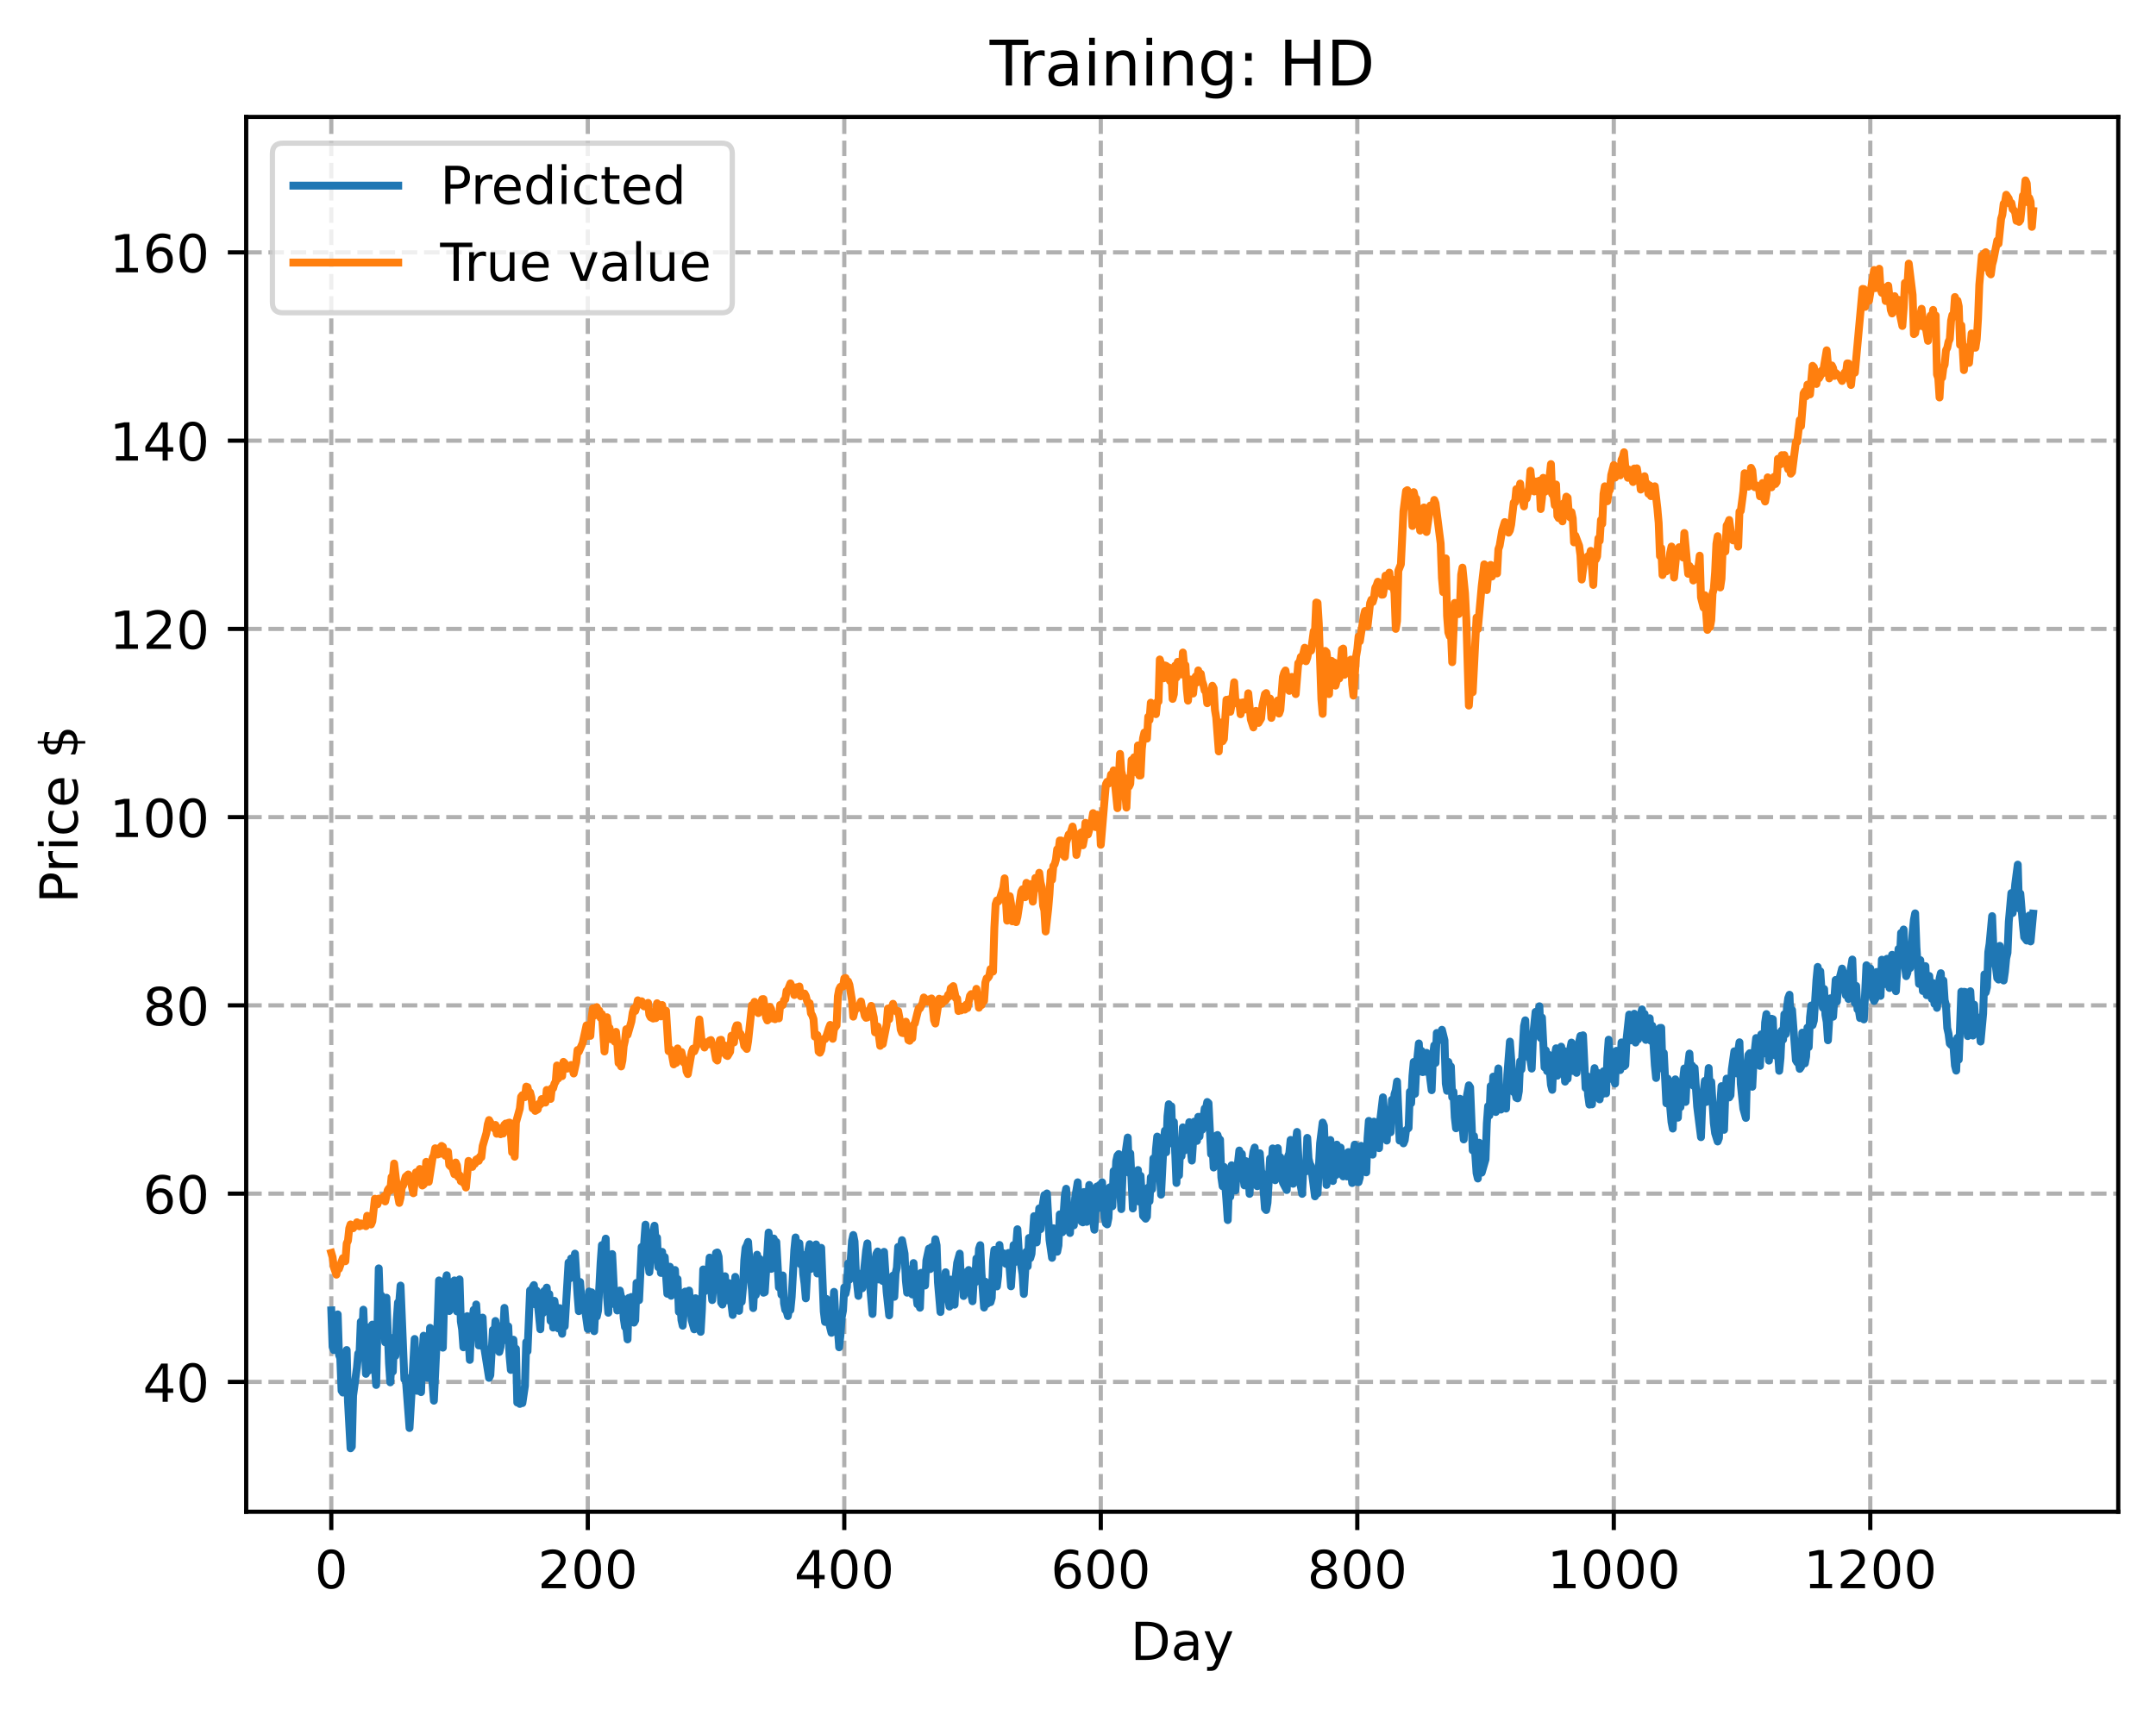 <?xml version="1.0" encoding="utf-8" standalone="no"?>
<!DOCTYPE svg PUBLIC "-//W3C//DTD SVG 1.1//EN"
  "http://www.w3.org/Graphics/SVG/1.1/DTD/svg11.dtd">
<!-- Created with matplotlib (https://matplotlib.org/) -->
<svg height="325.986pt" version="1.1" viewBox="0 0 411.286 325.986" width="411.286pt" xmlns="http://www.w3.org/2000/svg" xmlns:xlink="http://www.w3.org/1999/xlink">
 <defs>
  <style type="text/css">
*{stroke-linecap:butt;stroke-linejoin:round;}
  </style>
 </defs>
 <g id="figure_1">
  <g id="patch_1">
   <path d="M 0 325.986 
L 411.286 325.986 
L 411.286 0 
L 0 0 
z
" style="fill:#ffffff;"/>
  </g>
  <g id="axes_1">
   <g id="patch_2">
    <path d="M 46.966 288.43 
L 404.086 288.43 
L 404.086 22.318 
L 46.966 22.318 
z
" style="fill:#ffffff;"/>
   </g>
   <g id="matplotlib.axis_1">
    <g id="xtick_1">
     <g id="line2d_1">
      <path clip-path="url(#p2c6caeb9ba)" d="M 63.198 288.43 
L 63.198 22.318 
" style="fill:none;stroke:#b0b0b0;stroke-dasharray:2.96,1.28;stroke-dashoffset:0;stroke-width:0.8;"/>
     </g>
     <g id="line2d_2">
      <defs>
       <path d="M 0 0 
L 0 3.5 
" id="mec322ec20f" style="stroke:#000000;stroke-width:0.8;"/>
      </defs>
      <g>
       <use style="stroke:#000000;stroke-width:0.8;" x="63.198" xlink:href="#mec322ec20f" y="288.43"/>
      </g>
     </g>
     <g id="text_1">
      <!-- 0 -->
      <defs>
       <path d="M 31.781 66.406 
Q 24.172 66.406 20.328 58.906 
Q 16.5 51.422 16.5 36.375 
Q 16.5 21.391 20.328 13.891 
Q 24.172 6.391 31.781 6.391 
Q 39.453 6.391 43.281 13.891 
Q 47.125 21.391 47.125 36.375 
Q 47.125 51.422 43.281 58.906 
Q 39.453 66.406 31.781 66.406 
z
M 31.781 74.219 
Q 44.047 74.219 50.516 64.516 
Q 56.984 54.828 56.984 36.375 
Q 56.984 17.969 50.516 8.266 
Q 44.047 -1.422 31.781 -1.422 
Q 19.531 -1.422 13.062 8.266 
Q 6.594 17.969 6.594 36.375 
Q 6.594 54.828 13.062 64.516 
Q 19.531 74.219 31.781 74.219 
z
" id="DejaVuSans-48"/>
      </defs>
      <g transform="translate(60.017 303.029)scale(0.1 -0.1)">
       <use xlink:href="#DejaVuSans-48"/>
      </g>
     </g>
    </g>
    <g id="xtick_2">
     <g id="line2d_3">
      <path clip-path="url(#p2c6caeb9ba)" d="M 112.129 288.43 
L 112.129 22.318 
" style="fill:none;stroke:#b0b0b0;stroke-dasharray:2.96,1.28;stroke-dashoffset:0;stroke-width:0.8;"/>
     </g>
     <g id="line2d_4">
      <g>
       <use style="stroke:#000000;stroke-width:0.8;" x="112.129" xlink:href="#mec322ec20f" y="288.43"/>
      </g>
     </g>
     <g id="text_2">
      <!-- 200 -->
      <defs>
       <path d="M 19.188 8.297 
L 53.609 8.297 
L 53.609 0 
L 7.328 0 
L 7.328 8.297 
Q 12.938 14.109 22.625 23.891 
Q 32.328 33.688 34.812 36.531 
Q 39.547 41.844 41.422 45.531 
Q 43.312 49.219 43.312 52.781 
Q 43.312 58.594 39.234 62.25 
Q 35.156 65.922 28.609 65.922 
Q 23.969 65.922 18.812 64.312 
Q 13.672 62.703 7.812 59.422 
L 7.812 69.391 
Q 13.766 71.781 18.938 73 
Q 24.125 74.219 28.422 74.219 
Q 39.75 74.219 46.484 68.547 
Q 53.219 62.891 53.219 53.422 
Q 53.219 48.922 51.531 44.891 
Q 49.859 40.875 45.406 35.406 
Q 44.188 33.984 37.641 27.219 
Q 31.109 20.453 19.188 8.297 
z
" id="DejaVuSans-50"/>
      </defs>
      <g transform="translate(102.585 303.029)scale(0.1 -0.1)">
       <use xlink:href="#DejaVuSans-50"/>
       <use x="63.623" xlink:href="#DejaVuSans-48"/>
       <use x="127.246" xlink:href="#DejaVuSans-48"/>
      </g>
     </g>
    </g>
    <g id="xtick_3">
     <g id="line2d_5">
      <path clip-path="url(#p2c6caeb9ba)" d="M 161.06 288.43 
L 161.06 22.318 
" style="fill:none;stroke:#b0b0b0;stroke-dasharray:2.96,1.28;stroke-dashoffset:0;stroke-width:0.8;"/>
     </g>
     <g id="line2d_6">
      <g>
       <use style="stroke:#000000;stroke-width:0.8;" x="161.06" xlink:href="#mec322ec20f" y="288.43"/>
      </g>
     </g>
     <g id="text_3">
      <!-- 400 -->
      <defs>
       <path d="M 37.797 64.312 
L 12.891 25.391 
L 37.797 25.391 
z
M 35.203 72.906 
L 47.609 72.906 
L 47.609 25.391 
L 58.016 25.391 
L 58.016 17.188 
L 47.609 17.188 
L 47.609 0 
L 37.797 0 
L 37.797 17.188 
L 4.891 17.188 
L 4.891 26.703 
z
" id="DejaVuSans-52"/>
      </defs>
      <g transform="translate(151.516 303.029)scale(0.1 -0.1)">
       <use xlink:href="#DejaVuSans-52"/>
       <use x="63.623" xlink:href="#DejaVuSans-48"/>
       <use x="127.246" xlink:href="#DejaVuSans-48"/>
      </g>
     </g>
    </g>
    <g id="xtick_4">
     <g id="line2d_7">
      <path clip-path="url(#p2c6caeb9ba)" d="M 209.99 288.43 
L 209.99 22.318 
" style="fill:none;stroke:#b0b0b0;stroke-dasharray:2.96,1.28;stroke-dashoffset:0;stroke-width:0.8;"/>
     </g>
     <g id="line2d_8">
      <g>
       <use style="stroke:#000000;stroke-width:0.8;" x="209.99" xlink:href="#mec322ec20f" y="288.43"/>
      </g>
     </g>
     <g id="text_4">
      <!-- 600 -->
      <defs>
       <path d="M 33.016 40.375 
Q 26.375 40.375 22.484 35.828 
Q 18.609 31.297 18.609 23.391 
Q 18.609 15.531 22.484 10.953 
Q 26.375 6.391 33.016 6.391 
Q 39.656 6.391 43.531 10.953 
Q 47.406 15.531 47.406 23.391 
Q 47.406 31.297 43.531 35.828 
Q 39.656 40.375 33.016 40.375 
z
M 52.594 71.297 
L 52.594 62.312 
Q 48.875 64.062 45.094 64.984 
Q 41.312 65.922 37.594 65.922 
Q 27.828 65.922 22.672 59.328 
Q 17.531 52.734 16.797 39.406 
Q 19.672 43.656 24.016 45.922 
Q 28.375 48.188 33.594 48.188 
Q 44.578 48.188 50.953 41.516 
Q 57.328 34.859 57.328 23.391 
Q 57.328 12.156 50.688 5.359 
Q 44.047 -1.422 33.016 -1.422 
Q 20.359 -1.422 13.672 8.266 
Q 6.984 17.969 6.984 36.375 
Q 6.984 53.656 15.188 63.938 
Q 23.391 74.219 37.203 74.219 
Q 40.922 74.219 44.703 73.484 
Q 48.484 72.75 52.594 71.297 
z
" id="DejaVuSans-54"/>
      </defs>
      <g transform="translate(200.446 303.029)scale(0.1 -0.1)">
       <use xlink:href="#DejaVuSans-54"/>
       <use x="63.623" xlink:href="#DejaVuSans-48"/>
       <use x="127.246" xlink:href="#DejaVuSans-48"/>
      </g>
     </g>
    </g>
    <g id="xtick_5">
     <g id="line2d_9">
      <path clip-path="url(#p2c6caeb9ba)" d="M 258.921 288.43 
L 258.921 22.318 
" style="fill:none;stroke:#b0b0b0;stroke-dasharray:2.96,1.28;stroke-dashoffset:0;stroke-width:0.8;"/>
     </g>
     <g id="line2d_10">
      <g>
       <use style="stroke:#000000;stroke-width:0.8;" x="258.921" xlink:href="#mec322ec20f" y="288.43"/>
      </g>
     </g>
     <g id="text_5">
      <!-- 800 -->
      <defs>
       <path d="M 31.781 34.625 
Q 24.75 34.625 20.719 30.859 
Q 16.703 27.094 16.703 20.516 
Q 16.703 13.922 20.719 10.156 
Q 24.75 6.391 31.781 6.391 
Q 38.812 6.391 42.859 10.172 
Q 46.922 13.969 46.922 20.516 
Q 46.922 27.094 42.891 30.859 
Q 38.875 34.625 31.781 34.625 
z
M 21.922 38.812 
Q 15.578 40.375 12.031 44.719 
Q 8.5 49.078 8.5 55.328 
Q 8.5 64.062 14.719 69.141 
Q 20.953 74.219 31.781 74.219 
Q 42.672 74.219 48.875 69.141 
Q 55.078 64.062 55.078 55.328 
Q 55.078 49.078 51.531 44.719 
Q 48 40.375 41.703 38.812 
Q 48.828 37.156 52.797 32.312 
Q 56.781 27.484 56.781 20.516 
Q 56.781 9.906 50.312 4.234 
Q 43.844 -1.422 31.781 -1.422 
Q 19.734 -1.422 13.25 4.234 
Q 6.781 9.906 6.781 20.516 
Q 6.781 27.484 10.781 32.312 
Q 14.797 37.156 21.922 38.812 
z
M 18.312 54.391 
Q 18.312 48.734 21.844 45.562 
Q 25.391 42.391 31.781 42.391 
Q 38.141 42.391 41.719 45.562 
Q 45.312 48.734 45.312 54.391 
Q 45.312 60.062 41.719 63.234 
Q 38.141 66.406 31.781 66.406 
Q 25.391 66.406 21.844 63.234 
Q 18.312 60.062 18.312 54.391 
z
" id="DejaVuSans-56"/>
      </defs>
      <g transform="translate(249.377 303.029)scale(0.1 -0.1)">
       <use xlink:href="#DejaVuSans-56"/>
       <use x="63.623" xlink:href="#DejaVuSans-48"/>
       <use x="127.246" xlink:href="#DejaVuSans-48"/>
      </g>
     </g>
    </g>
    <g id="xtick_6">
     <g id="line2d_11">
      <path clip-path="url(#p2c6caeb9ba)" d="M 307.851 288.43 
L 307.851 22.318 
" style="fill:none;stroke:#b0b0b0;stroke-dasharray:2.96,1.28;stroke-dashoffset:0;stroke-width:0.8;"/>
     </g>
     <g id="line2d_12">
      <g>
       <use style="stroke:#000000;stroke-width:0.8;" x="307.851" xlink:href="#mec322ec20f" y="288.43"/>
      </g>
     </g>
     <g id="text_6">
      <!-- 1000 -->
      <defs>
       <path d="M 12.406 8.297 
L 28.516 8.297 
L 28.516 63.922 
L 10.984 60.406 
L 10.984 69.391 
L 28.422 72.906 
L 38.281 72.906 
L 38.281 8.297 
L 54.391 8.297 
L 54.391 0 
L 12.406 0 
z
" id="DejaVuSans-49"/>
      </defs>
      <g transform="translate(295.126 303.029)scale(0.1 -0.1)">
       <use xlink:href="#DejaVuSans-49"/>
       <use x="63.623" xlink:href="#DejaVuSans-48"/>
       <use x="127.246" xlink:href="#DejaVuSans-48"/>
       <use x="190.869" xlink:href="#DejaVuSans-48"/>
      </g>
     </g>
    </g>
    <g id="xtick_7">
     <g id="line2d_13">
      <path clip-path="url(#p2c6caeb9ba)" d="M 356.782 288.43 
L 356.782 22.318 
" style="fill:none;stroke:#b0b0b0;stroke-dasharray:2.96,1.28;stroke-dashoffset:0;stroke-width:0.8;"/>
     </g>
     <g id="line2d_14">
      <g>
       <use style="stroke:#000000;stroke-width:0.8;" x="356.782" xlink:href="#mec322ec20f" y="288.43"/>
      </g>
     </g>
     <g id="text_7">
      <!-- 1200 -->
      <g transform="translate(344.057 303.029)scale(0.1 -0.1)">
       <use xlink:href="#DejaVuSans-49"/>
       <use x="63.623" xlink:href="#DejaVuSans-50"/>
       <use x="127.246" xlink:href="#DejaVuSans-48"/>
       <use x="190.869" xlink:href="#DejaVuSans-48"/>
      </g>
     </g>
    </g>
    <g id="text_8">
     <!-- Day -->
     <defs>
      <path d="M 19.672 64.797 
L 19.672 8.109 
L 31.594 8.109 
Q 46.688 8.109 53.688 14.938 
Q 60.688 21.781 60.688 36.531 
Q 60.688 51.172 53.688 57.984 
Q 46.688 64.797 31.594 64.797 
z
M 9.812 72.906 
L 30.078 72.906 
Q 51.266 72.906 61.172 64.094 
Q 71.094 55.281 71.094 36.531 
Q 71.094 17.672 61.125 8.828 
Q 51.172 0 30.078 0 
L 9.812 0 
z
" id="DejaVuSans-68"/>
      <path d="M 34.281 27.484 
Q 23.391 27.484 19.188 25 
Q 14.984 22.516 14.984 16.5 
Q 14.984 11.719 18.141 8.906 
Q 21.297 6.109 26.703 6.109 
Q 34.188 6.109 38.703 11.406 
Q 43.219 16.703 43.219 25.484 
L 43.219 27.484 
z
M 52.203 31.203 
L 52.203 0 
L 43.219 0 
L 43.219 8.297 
Q 40.141 3.328 35.547 0.953 
Q 30.953 -1.422 24.312 -1.422 
Q 15.922 -1.422 10.953 3.297 
Q 6 8.016 6 15.922 
Q 6 25.141 12.172 29.828 
Q 18.359 34.516 30.609 34.516 
L 43.219 34.516 
L 43.219 35.406 
Q 43.219 41.609 39.141 45 
Q 35.062 48.391 27.688 48.391 
Q 23 48.391 18.547 47.266 
Q 14.109 46.141 10.016 43.891 
L 10.016 52.203 
Q 14.938 54.109 19.578 55.047 
Q 24.219 56 28.609 56 
Q 40.484 56 46.344 49.844 
Q 52.203 43.703 52.203 31.203 
z
" id="DejaVuSans-97"/>
      <path d="M 32.172 -5.078 
Q 28.375 -14.844 24.75 -17.812 
Q 21.141 -20.797 15.094 -20.797 
L 7.906 -20.797 
L 7.906 -13.281 
L 13.188 -13.281 
Q 16.891 -13.281 18.938 -11.516 
Q 21 -9.766 23.484 -3.219 
L 25.094 0.875 
L 2.984 54.688 
L 12.5 54.688 
L 29.594 11.922 
L 46.688 54.688 
L 56.203 54.688 
z
" id="DejaVuSans-121"/>
     </defs>
     <g transform="translate(215.652 316.707)scale(0.1 -0.1)">
      <use xlink:href="#DejaVuSans-68"/>
      <use x="77.002" xlink:href="#DejaVuSans-97"/>
      <use x="138.281" xlink:href="#DejaVuSans-121"/>
     </g>
    </g>
   </g>
   <g id="matplotlib.axis_2">
    <g id="ytick_1">
     <g id="line2d_15">
      <path clip-path="url(#p2c6caeb9ba)" d="M 46.966 263.658 
L 404.086 263.658 
" style="fill:none;stroke:#b0b0b0;stroke-dasharray:2.96,1.28;stroke-dashoffset:0;stroke-width:0.8;"/>
     </g>
     <g id="line2d_16">
      <defs>
       <path d="M 0 0 
L -3.5 0 
" id="mcf461c4d5c" style="stroke:#000000;stroke-width:0.8;"/>
      </defs>
      <g>
       <use style="stroke:#000000;stroke-width:0.8;" x="46.966" xlink:href="#mcf461c4d5c" y="263.658"/>
      </g>
     </g>
     <g id="text_9">
      <!-- 40 -->
      <g transform="translate(27.241 267.457)scale(0.1 -0.1)">
       <use xlink:href="#DejaVuSans-52"/>
       <use x="63.623" xlink:href="#DejaVuSans-48"/>
      </g>
     </g>
    </g>
    <g id="ytick_2">
     <g id="line2d_17">
      <path clip-path="url(#p2c6caeb9ba)" d="M 46.966 227.74 
L 404.086 227.74 
" style="fill:none;stroke:#b0b0b0;stroke-dasharray:2.96,1.28;stroke-dashoffset:0;stroke-width:0.8;"/>
     </g>
     <g id="line2d_18">
      <g>
       <use style="stroke:#000000;stroke-width:0.8;" x="46.966" xlink:href="#mcf461c4d5c" y="227.74"/>
      </g>
     </g>
     <g id="text_10">
      <!-- 60 -->
      <g transform="translate(27.241 231.539)scale(0.1 -0.1)">
       <use xlink:href="#DejaVuSans-54"/>
       <use x="63.623" xlink:href="#DejaVuSans-48"/>
      </g>
     </g>
    </g>
    <g id="ytick_3">
     <g id="line2d_19">
      <path clip-path="url(#p2c6caeb9ba)" d="M 46.966 191.823 
L 404.086 191.823 
" style="fill:none;stroke:#b0b0b0;stroke-dasharray:2.96,1.28;stroke-dashoffset:0;stroke-width:0.8;"/>
     </g>
     <g id="line2d_20">
      <g>
       <use style="stroke:#000000;stroke-width:0.8;" x="46.966" xlink:href="#mcf461c4d5c" y="191.823"/>
      </g>
     </g>
     <g id="text_11">
      <!-- 80 -->
      <g transform="translate(27.241 195.622)scale(0.1 -0.1)">
       <use xlink:href="#DejaVuSans-56"/>
       <use x="63.623" xlink:href="#DejaVuSans-48"/>
      </g>
     </g>
    </g>
    <g id="ytick_4">
     <g id="line2d_21">
      <path clip-path="url(#p2c6caeb9ba)" d="M 46.966 155.905 
L 404.086 155.905 
" style="fill:none;stroke:#b0b0b0;stroke-dasharray:2.96,1.28;stroke-dashoffset:0;stroke-width:0.8;"/>
     </g>
     <g id="line2d_22">
      <g>
       <use style="stroke:#000000;stroke-width:0.8;" x="46.966" xlink:href="#mcf461c4d5c" y="155.905"/>
      </g>
     </g>
     <g id="text_12">
      <!-- 100 -->
      <g transform="translate(20.878 159.704)scale(0.1 -0.1)">
       <use xlink:href="#DejaVuSans-49"/>
       <use x="63.623" xlink:href="#DejaVuSans-48"/>
       <use x="127.246" xlink:href="#DejaVuSans-48"/>
      </g>
     </g>
    </g>
    <g id="ytick_5">
     <g id="line2d_23">
      <path clip-path="url(#p2c6caeb9ba)" d="M 46.966 119.988 
L 404.086 119.988 
" style="fill:none;stroke:#b0b0b0;stroke-dasharray:2.96,1.28;stroke-dashoffset:0;stroke-width:0.8;"/>
     </g>
     <g id="line2d_24">
      <g>
       <use style="stroke:#000000;stroke-width:0.8;" x="46.966" xlink:href="#mcf461c4d5c" y="119.988"/>
      </g>
     </g>
     <g id="text_13">
      <!-- 120 -->
      <g transform="translate(20.878 123.787)scale(0.1 -0.1)">
       <use xlink:href="#DejaVuSans-49"/>
       <use x="63.623" xlink:href="#DejaVuSans-50"/>
       <use x="127.246" xlink:href="#DejaVuSans-48"/>
      </g>
     </g>
    </g>
    <g id="ytick_6">
     <g id="line2d_25">
      <path clip-path="url(#p2c6caeb9ba)" d="M 46.966 84.07 
L 404.086 84.07 
" style="fill:none;stroke:#b0b0b0;stroke-dasharray:2.96,1.28;stroke-dashoffset:0;stroke-width:0.8;"/>
     </g>
     <g id="line2d_26">
      <g>
       <use style="stroke:#000000;stroke-width:0.8;" x="46.966" xlink:href="#mcf461c4d5c" y="84.07"/>
      </g>
     </g>
     <g id="text_14">
      <!-- 140 -->
      <g transform="translate(20.878 87.869)scale(0.1 -0.1)">
       <use xlink:href="#DejaVuSans-49"/>
       <use x="63.623" xlink:href="#DejaVuSans-52"/>
       <use x="127.246" xlink:href="#DejaVuSans-48"/>
      </g>
     </g>
    </g>
    <g id="ytick_7">
     <g id="line2d_27">
      <path clip-path="url(#p2c6caeb9ba)" d="M 46.966 48.153 
L 404.086 48.153 
" style="fill:none;stroke:#b0b0b0;stroke-dasharray:2.96,1.28;stroke-dashoffset:0;stroke-width:0.8;"/>
     </g>
     <g id="line2d_28">
      <g>
       <use style="stroke:#000000;stroke-width:0.8;" x="46.966" xlink:href="#mcf461c4d5c" y="48.153"/>
      </g>
     </g>
     <g id="text_15">
      <!-- 160 -->
      <g transform="translate(20.878 51.952)scale(0.1 -0.1)">
       <use xlink:href="#DejaVuSans-49"/>
       <use x="63.623" xlink:href="#DejaVuSans-54"/>
       <use x="127.246" xlink:href="#DejaVuSans-48"/>
      </g>
     </g>
    </g>
    <g id="text_16">
     <!-- Price $ -->
     <defs>
      <path d="M 19.672 64.797 
L 19.672 37.406 
L 32.078 37.406 
Q 38.969 37.406 42.719 40.969 
Q 46.484 44.531 46.484 51.125 
Q 46.484 57.672 42.719 61.234 
Q 38.969 64.797 32.078 64.797 
z
M 9.812 72.906 
L 32.078 72.906 
Q 44.344 72.906 50.609 67.359 
Q 56.891 61.812 56.891 51.125 
Q 56.891 40.328 50.609 34.812 
Q 44.344 29.297 32.078 29.297 
L 19.672 29.297 
L 19.672 0 
L 9.812 0 
z
" id="DejaVuSans-80"/>
      <path d="M 41.109 46.297 
Q 39.594 47.172 37.812 47.578 
Q 36.031 48 33.891 48 
Q 26.266 48 22.188 43.047 
Q 18.109 38.094 18.109 28.812 
L 18.109 0 
L 9.078 0 
L 9.078 54.688 
L 18.109 54.688 
L 18.109 46.188 
Q 20.953 51.172 25.484 53.578 
Q 30.031 56 36.531 56 
Q 37.453 56 38.578 55.875 
Q 39.703 55.766 41.062 55.516 
z
" id="DejaVuSans-114"/>
      <path d="M 9.422 54.688 
L 18.406 54.688 
L 18.406 0 
L 9.422 0 
z
M 9.422 75.984 
L 18.406 75.984 
L 18.406 64.594 
L 9.422 64.594 
z
" id="DejaVuSans-105"/>
      <path d="M 48.781 52.594 
L 48.781 44.188 
Q 44.969 46.297 41.141 47.344 
Q 37.312 48.391 33.406 48.391 
Q 24.656 48.391 19.812 42.844 
Q 14.984 37.312 14.984 27.297 
Q 14.984 17.281 19.812 11.734 
Q 24.656 6.203 33.406 6.203 
Q 37.312 6.203 41.141 7.25 
Q 44.969 8.297 48.781 10.406 
L 48.781 2.094 
Q 45.016 0.344 40.984 -0.531 
Q 36.969 -1.422 32.422 -1.422 
Q 20.062 -1.422 12.781 6.344 
Q 5.516 14.109 5.516 27.297 
Q 5.516 40.672 12.859 48.328 
Q 20.219 56 33.016 56 
Q 37.156 56 41.109 55.141 
Q 45.062 54.297 48.781 52.594 
z
" id="DejaVuSans-99"/>
      <path d="M 56.203 29.594 
L 56.203 25.203 
L 14.891 25.203 
Q 15.484 15.922 20.484 11.062 
Q 25.484 6.203 34.422 6.203 
Q 39.594 6.203 44.453 7.469 
Q 49.312 8.734 54.109 11.281 
L 54.109 2.781 
Q 49.266 0.734 44.188 -0.344 
Q 39.109 -1.422 33.891 -1.422 
Q 20.797 -1.422 13.156 6.188 
Q 5.516 13.812 5.516 26.812 
Q 5.516 40.234 12.766 48.109 
Q 20.016 56 32.328 56 
Q 43.359 56 49.781 48.891 
Q 56.203 41.797 56.203 29.594 
z
M 47.219 32.234 
Q 47.125 39.594 43.094 43.984 
Q 39.062 48.391 32.422 48.391 
Q 24.906 48.391 20.391 44.141 
Q 15.875 39.891 15.188 32.172 
z
" id="DejaVuSans-101"/>
      <path id="DejaVuSans-32"/>
      <path d="M 33.797 -14.703 
L 28.906 -14.703 
L 28.859 0 
Q 23.734 0.094 18.609 1.188 
Q 13.484 2.297 8.297 4.5 
L 8.297 13.281 
Q 13.281 10.156 18.375 8.562 
Q 23.484 6.984 28.906 6.938 
L 28.906 29.203 
Q 18.109 30.953 13.203 35.156 
Q 8.297 39.359 8.297 46.688 
Q 8.297 54.641 13.625 59.219 
Q 18.953 63.812 28.906 64.5 
L 28.906 75.984 
L 33.797 75.984 
L 33.797 64.656 
Q 38.328 64.453 42.578 63.688 
Q 46.828 62.938 50.875 61.625 
L 50.875 53.078 
Q 46.828 55.125 42.547 56.25 
Q 38.281 57.375 33.797 57.562 
L 33.797 36.719 
Q 44.875 35.016 50.094 30.609 
Q 55.328 26.219 55.328 18.609 
Q 55.328 10.359 49.781 5.594 
Q 44.234 0.828 33.797 0.094 
z
M 28.906 37.594 
L 28.906 57.625 
Q 23.25 56.984 20.266 54.391 
Q 17.281 51.812 17.281 47.516 
Q 17.281 43.312 20.031 40.969 
Q 22.797 38.625 28.906 37.594 
z
M 33.797 28.219 
L 33.797 7.078 
Q 39.984 7.906 43.141 10.594 
Q 46.297 13.281 46.297 17.672 
Q 46.297 21.969 43.281 24.5 
Q 40.281 27.047 33.797 28.219 
z
" id="DejaVuSans-36"/>
     </defs>
     <g transform="translate(14.798 172.342)rotate(-90)scale(0.1 -0.1)">
      <use xlink:href="#DejaVuSans-80"/>
      <use x="58.553" xlink:href="#DejaVuSans-114"/>
      <use x="99.666" xlink:href="#DejaVuSans-105"/>
      <use x="127.449" xlink:href="#DejaVuSans-99"/>
      <use x="182.43" xlink:href="#DejaVuSans-101"/>
      <use x="243.953" xlink:href="#DejaVuSans-32"/>
      <use x="275.74" xlink:href="#DejaVuSans-36"/>
     </g>
    </g>
   </g>
   <g id="line2d_29">
    <path clip-path="url(#p2c6caeb9ba)" d="M 63.198 250.012 
L 63.443 256.971 
L 63.688 257.592 
L 63.932 256.934 
L 64.422 250.775 
L 64.666 258.481 
L 64.911 259.139 
L 65.156 265.339 
L 65.4 265.693 
L 65.645 259.483 
L 66.134 257.571 
L 66.379 267.362 
L 66.868 276.334 
L 67.113 276.013 
L 67.357 266.286 
L 68.091 260.898 
L 68.336 258.241 
L 68.581 258.27 
L 68.825 252.182 
L 69.07 255.459 
L 69.315 249.88 
L 69.804 262.122 
L 70.049 253.966 
L 70.293 261.527 
L 70.538 253.201 
L 70.783 255.628 
L 71.027 252.725 
L 71.272 252.793 
L 71.517 260.876 
L 71.761 264.248 
L 72.251 241.993 
L 72.495 249.05 
L 72.74 247.159 
L 72.984 254.606 
L 73.229 248.16 
L 73.474 256.11 
L 73.718 247.589 
L 74.208 260.149 
L 74.452 263.746 
L 74.697 259.566 
L 74.942 261.689 
L 75.186 255.165 
L 75.431 258.694 
L 75.676 251.97 
L 75.92 248.504 
L 76.165 248.388 
L 76.41 245.282 
L 77.144 263.162 
L 77.388 262.753 
L 78.122 272.462 
L 79.101 255.464 
L 79.345 262.164 
L 79.59 265.365 
L 79.835 260.697 
L 80.324 265.613 
L 80.569 258.636 
L 80.813 254.846 
L 81.058 255.351 
L 81.303 257.29 
L 81.547 262.881 
L 81.792 261.05 
L 82.037 253.342 
L 82.281 260.99 
L 82.771 267.243 
L 83.505 251.546 
L 83.749 244.295 
L 83.994 249.004 
L 84.239 249.707 
L 84.483 257.13 
L 84.728 247.939 
L 84.972 244.524 
L 85.217 243.308 
L 85.462 249.526 
L 85.706 250.138 
L 86.196 244.604 
L 86.44 248.551 
L 86.685 244.293 
L 86.93 244.963 
L 87.174 250.211 
L 87.419 244.726 
L 87.664 244.101 
L 87.908 252.124 
L 88.153 253.659 
L 88.398 257.061 
L 89.132 251.109 
L 89.621 259.463 
L 89.866 253.399 
L 90.11 252.228 
L 90.355 249.909 
L 90.599 254.246 
L 90.844 248.884 
L 91.333 256.702 
L 91.578 254.229 
L 91.823 256.773 
L 92.067 251.393 
L 92.312 256.688 
L 93.291 262.893 
L 93.535 262.394 
L 94.025 253.737 
L 94.269 255.594 
L 94.514 252.036 
L 94.759 254.598 
L 95.003 252.978 
L 95.248 257.95 
L 95.493 256.967 
L 95.737 253.93 
L 95.982 254.396 
L 96.227 249.537 
L 96.716 255.79 
L 96.96 253.06 
L 97.205 258.699 
L 97.45 261.378 
L 97.694 256.12 
L 97.939 255.606 
L 98.184 259.399 
L 98.428 257.334 
L 98.673 267.603 
L 98.918 267.466 
L 99.162 267.865 
L 99.407 267.164 
L 99.652 267.71 
L 100.141 264.399 
L 100.386 256.065 
L 100.63 257.811 
L 101.12 246.187 
L 101.364 247.711 
L 101.609 245.605 
L 101.854 245.18 
L 102.098 248.873 
L 102.343 246.222 
L 103.077 253.623 
L 103.321 247.729 
L 103.566 250.534 
L 103.811 246.309 
L 104.055 249.374 
L 104.3 245.664 
L 104.545 249.639 
L 104.789 246.9 
L 105.034 252.034 
L 105.279 249.043 
L 105.523 253.3 
L 105.768 248.186 
L 106.257 252.207 
L 106.502 253.459 
L 106.747 249.582 
L 106.991 253.397 
L 107.236 254.483 
L 107.481 249.753 
L 107.725 253.062 
L 108.459 240.874 
L 108.704 243.921 
L 108.948 240.113 
L 109.193 243.189 
L 109.682 239.185 
L 110.172 247.047 
L 110.416 250.165 
L 110.661 244.596 
L 110.906 247.686 
L 111.15 249.177 
L 111.395 248.964 
L 111.64 250.07 
L 112.129 253.562 
L 112.374 246.409 
L 112.618 249.367 
L 112.863 246.563 
L 113.108 252.276 
L 113.352 253.984 
L 113.597 249.053 
L 113.842 251.207 
L 114.086 250.08 
L 114.575 240.898 
L 114.82 237.553 
L 115.065 242.877 
L 115.309 237.813 
L 115.554 236.319 
L 115.799 247.476 
L 116.043 250.467 
L 116.288 243.718 
L 116.777 239.268 
L 117.267 248.867 
L 117.511 246.489 
L 117.756 250.041 
L 118.001 246.688 
L 118.245 246.226 
L 118.49 247.489 
L 118.735 247.71 
L 118.979 251.499 
L 119.224 253.185 
L 119.469 253.286 
L 119.713 255.551 
L 119.958 247.631 
L 120.203 247.988 
L 120.447 247.454 
L 120.936 252.353 
L 121.181 251.9 
L 121.426 244.768 
L 121.915 248.066 
L 122.404 237.908 
L 122.649 240.323 
L 123.138 233.655 
L 123.383 238.341 
L 123.872 242.73 
L 124.606 235.119 
L 124.851 233.855 
L 125.096 237.257 
L 125.34 236.128 
L 125.585 241.783 
L 125.83 239.149 
L 126.074 242.867 
L 126.319 238.847 
L 126.563 242.939 
L 126.808 239.821 
L 127.297 246.844 
L 127.542 241.832 
L 127.787 241.683 
L 128.031 247.23 
L 128.276 245.145 
L 128.521 244.546 
L 128.765 242.303 
L 129.01 246.919 
L 129.255 244.025 
L 129.499 250.295 
L 129.744 247.574 
L 129.989 251.854 
L 130.233 252.936 
L 130.723 246.42 
L 130.967 250.252 
L 131.457 246.23 
L 131.946 251.89 
L 132.435 253.635 
L 132.68 247.691 
L 132.924 248.808 
L 133.414 253.222 
L 133.658 254.112 
L 133.903 249.885 
L 134.148 242.202 
L 134.392 246.401 
L 134.637 243.471 
L 134.882 245.942 
L 135.371 239.939 
L 135.616 245.629 
L 135.86 248.054 
L 136.594 239.061 
L 136.839 238.96 
L 137.084 239.771 
L 137.573 248.542 
L 137.818 248.905 
L 138.062 244.128 
L 138.307 243.497 
L 138.551 248.106 
L 138.796 245.961 
L 139.041 244.805 
L 139.775 250.889 
L 140.264 243.61 
L 140.509 246.869 
L 140.753 247.598 
L 140.998 250.107 
L 141.243 245.415 
L 141.487 248.384 
L 141.732 245.71 
L 141.977 240.477 
L 142.221 238.075 
L 142.466 237.626 
L 142.711 236.944 
L 143.2 243.876 
L 143.445 246.098 
L 143.689 249.582 
L 143.934 244.796 
L 144.178 247.087 
L 144.423 239.388 
L 144.668 242.578 
L 144.912 240.185 
L 145.402 245.629 
L 145.646 246.647 
L 145.891 246.546 
L 146.625 235.158 
L 146.87 237.551 
L 147.114 242.099 
L 147.359 237.197 
L 147.604 236.3 
L 147.848 240.137 
L 148.093 236.954 
L 148.582 245.627 
L 148.827 243.693 
L 149.072 247.034 
L 149.316 243.346 
L 149.561 248.652 
L 149.806 249.932 
L 150.05 250.158 
L 150.295 251.104 
L 150.539 249.57 
L 150.784 249.942 
L 151.029 247.417 
L 151.518 238.539 
L 151.763 236.097 
L 152.252 240.06 
L 152.497 237.203 
L 152.741 241.239 
L 152.986 239.327 
L 153.231 243.115 
L 153.475 244.914 
L 153.72 247.72 
L 154.209 238.522 
L 154.454 237.378 
L 154.699 242.105 
L 154.943 238.724 
L 155.188 237.843 
L 155.433 238.263 
L 155.677 237.427 
L 155.922 242.981 
L 156.411 238.232 
L 156.656 238.079 
L 157.145 250.194 
L 157.39 252.225 
L 157.634 247.806 
L 157.879 251.339 
L 158.613 254.297 
L 159.102 246.476 
L 159.347 250.86 
L 159.836 253.64 
L 160.081 257.059 
L 160.326 254.768 
L 160.57 251.33 
L 160.815 250.053 
L 161.06 245.633 
L 161.304 246.818 
L 161.549 245.591 
L 161.794 241.048 
L 162.038 244.163 
L 162.527 236.754 
L 162.772 235.631 
L 163.017 236.859 
L 163.261 242.696 
L 163.751 247.25 
L 163.995 243.033 
L 164.485 245.806 
L 165.219 238.644 
L 165.463 237.224 
L 165.708 242.221 
L 166.442 250.704 
L 166.687 244.274 
L 166.931 240.784 
L 167.176 239.237 
L 167.421 238.781 
L 167.665 244.12 
L 167.91 240.693 
L 168.154 239.215 
L 168.399 244.422 
L 168.644 238.843 
L 169.133 246.434 
L 169.622 250.97 
L 169.867 245.419 
L 170.112 246.029 
L 170.356 243.368 
L 170.601 247.432 
L 170.846 242.964 
L 171.09 241.87 
L 171.335 237.893 
L 171.58 240.339 
L 172.069 236.611 
L 172.558 239.174 
L 172.803 244.305 
L 173.048 246.643 
L 173.292 243.748 
L 173.782 242.114 
L 174.026 246.983 
L 174.271 240.98 
L 174.515 244.75 
L 175.005 248.852 
L 175.249 248.601 
L 175.494 249.51 
L 175.739 242.84 
L 175.983 244.491 
L 176.228 244.546 
L 176.473 245.272 
L 176.717 240.496 
L 177.207 238.227 
L 177.451 242.139 
L 177.696 237.946 
L 177.941 241.121 
L 178.43 236.437 
L 178.675 237.605 
L 178.919 244.629 
L 179.409 250.33 
L 179.653 244.383 
L 179.898 244.725 
L 180.142 247.239 
L 180.387 242.733 
L 180.632 246.05 
L 181.121 249.296 
L 181.366 244.139 
L 181.61 245.85 
L 181.855 248.475 
L 182.1 248.931 
L 182.344 243.264 
L 182.589 240.953 
L 183.078 239.183 
L 183.323 244.65 
L 183.568 243.75 
L 183.812 247.275 
L 184.302 242.733 
L 184.546 245.714 
L 184.791 242.307 
L 185.036 245.618 
L 185.525 248.275 
L 185.77 243.973 
L 186.014 244.694 
L 186.259 240.107 
L 186.503 243.512 
L 186.748 238.298 
L 186.993 237.565 
L 187.237 242.972 
L 187.727 249.479 
L 187.971 244.542 
L 188.216 248.818 
L 188.461 248.656 
L 188.705 247.288 
L 188.95 248.457 
L 189.195 247.595 
L 189.439 240.592 
L 189.684 238.455 
L 189.929 244.619 
L 190.173 245.447 
L 190.418 243.413 
L 190.663 237.527 
L 190.907 240.443 
L 191.152 239.241 
L 191.397 239.104 
L 191.886 241.144 
L 192.13 240.589 
L 192.375 239.053 
L 192.864 245.426 
L 193.354 237.546 
L 193.598 240.811 
L 194.088 234.53 
L 194.332 238.504 
L 195.066 243.119 
L 195.311 246.886 
L 195.8 238.803 
L 196.045 241.622 
L 196.29 236.199 
L 196.534 240.056 
L 196.779 239.217 
L 197.268 232.029 
L 197.513 236.154 
L 197.758 237.053 
L 198.247 230.552 
L 198.491 234.529 
L 198.736 230.918 
L 199.225 228.008 
L 199.47 228.478 
L 199.715 227.698 
L 200.204 236.528 
L 200.693 239.992 
L 200.938 234.341 
L 201.183 236.206 
L 201.427 236.727 
L 201.672 238.836 
L 201.917 237.606 
L 202.161 231.686 
L 202.406 234.226 
L 202.651 235.114 
L 203.14 228.049 
L 203.385 226.805 
L 203.874 234.023 
L 204.118 235.255 
L 204.363 230.444 
L 204.608 233.252 
L 204.852 233.796 
L 205.097 228.561 
L 205.586 225.577 
L 205.831 230.205 
L 206.076 232.446 
L 206.32 233.085 
L 206.565 233.225 
L 206.81 227.422 
L 207.299 233.13 
L 207.788 226.081 
L 208.278 232.14 
L 208.522 232.832 
L 208.767 234.627 
L 209.256 226.38 
L 209.501 230.515 
L 209.746 226.09 
L 209.99 229.592 
L 210.235 225.57 
L 210.724 232.285 
L 210.969 233.433 
L 211.213 233.612 
L 211.458 232.372 
L 211.703 226.53 
L 212.192 230.161 
L 212.437 223.427 
L 212.681 227.079 
L 212.926 221.554 
L 213.171 220.474 
L 213.415 220.191 
L 213.66 227.138 
L 213.905 230.694 
L 214.149 224.017 
L 215.128 217.031 
L 215.373 223.766 
L 215.617 220.054 
L 216.106 230.574 
L 216.351 226.331 
L 216.596 229.086 
L 217.085 223.23 
L 217.33 229.258 
L 217.574 224.326 
L 218.064 231.982 
L 218.553 232.523 
L 218.798 232.148 
L 219.042 226.579 
L 219.287 229.19 
L 219.532 224.622 
L 219.776 226.902 
L 220.021 221.016 
L 220.266 224.687 
L 220.51 219.34 
L 220.755 216.849 
L 221 223.15 
L 221.244 223.84 
L 221.489 227.938 
L 221.978 217.932 
L 222.223 215.72 
L 222.467 219.859 
L 222.712 212.954 
L 222.957 210.678 
L 223.201 215.329 
L 223.446 211.071 
L 223.691 218.23 
L 223.935 214.064 
L 224.425 225.71 
L 224.669 218.438 
L 224.914 224.261 
L 225.159 218.114 
L 225.403 220.592 
L 225.648 215.09 
L 225.893 219.548 
L 226.137 215.508 
L 226.382 219.083 
L 226.871 214.101 
L 227.116 219.163 
L 227.361 221.438 
L 227.85 213.991 
L 228.339 217.679 
L 228.584 213.081 
L 228.828 216.834 
L 229.073 213.069 
L 229.318 215.565 
L 229.807 211.493 
L 230.052 211.574 
L 230.296 210.252 
L 230.541 210.472 
L 231.03 220.196 
L 231.275 217.838 
L 231.52 222.759 
L 232.009 216.688 
L 232.254 216.549 
L 232.498 217.342 
L 232.743 217.433 
L 232.988 224.63 
L 233.232 226.335 
L 233.477 222.62 
L 233.966 229.146 
L 234.211 232.783 
L 234.455 226.075 
L 234.7 228.338 
L 234.945 222.324 
L 235.189 224.777 
L 235.434 225.47 
L 235.679 227.139 
L 235.923 223.235 
L 236.168 221.753 
L 236.413 219.509 
L 236.657 223.313 
L 236.902 220.15 
L 237.147 224.389 
L 237.391 226.171 
L 237.636 221.519 
L 237.881 225.894 
L 238.125 223.299 
L 238.37 227.788 
L 238.615 223.27 
L 239.104 219.723 
L 239.349 218.939 
L 239.838 226.324 
L 240.082 221.723 
L 240.327 220.032 
L 240.572 223.35 
L 240.816 224.088 
L 241.306 230.589 
L 241.55 230.873 
L 241.795 229.472 
L 242.284 221.019 
L 242.529 223.3 
L 242.774 219.107 
L 243.263 225.183 
L 243.752 219.058 
L 243.997 224.04 
L 244.242 220.781 
L 244.731 225.661 
L 245.465 227.057 
L 245.709 220.652 
L 245.954 220.019 
L 246.199 217.489 
L 246.688 225.861 
L 246.933 220.247 
L 247.422 215.967 
L 247.911 224.996 
L 248.401 227.786 
L 248.645 222.369 
L 248.89 223.225 
L 249.135 223.505 
L 249.379 217.096 
L 249.624 221.053 
L 249.869 222.049 
L 250.113 222.495 
L 250.847 228.261 
L 251.092 223.82 
L 251.337 227.726 
L 251.826 218.124 
L 252.315 214.175 
L 252.56 214.776 
L 253.049 226.086 
L 253.294 221.986 
L 253.538 220.261 
L 253.783 217.505 
L 254.028 223.073 
L 254.272 225.332 
L 254.517 219.877 
L 254.762 224.271 
L 255.006 218.387 
L 255.251 222.158 
L 255.496 223.938 
L 255.74 218.947 
L 255.985 223.093 
L 256.23 224.45 
L 256.474 223.38 
L 256.719 220.093 
L 256.964 224.461 
L 257.208 219.808 
L 257.453 222.965 
L 257.697 223.511 
L 257.942 225.716 
L 258.187 219.819 
L 258.431 218.383 
L 258.676 224.533 
L 258.921 225.523 
L 259.165 225.55 
L 259.41 224.656 
L 259.655 218.622 
L 259.899 222.304 
L 260.144 223.579 
L 260.389 222.621 
L 260.633 223.687 
L 260.878 217.124 
L 261.123 213.855 
L 261.612 219.826 
L 261.857 220.3 
L 262.101 214.003 
L 262.591 218.571 
L 262.835 217.423 
L 263.08 219.066 
L 263.325 213.475 
L 263.814 209.361 
L 264.303 215.257 
L 264.548 217.618 
L 264.792 211.829 
L 265.282 216.031 
L 265.526 209.823 
L 265.771 211.645 
L 266.016 208.78 
L 266.26 208.003 
L 266.505 206.338 
L 266.994 217.621 
L 267.239 217.452 
L 267.484 217.1 
L 267.728 218.148 
L 267.973 217.555 
L 268.218 215.643 
L 268.707 215.217 
L 268.952 208.297 
L 269.196 210.493 
L 269.441 205.302 
L 269.685 202.612 
L 269.93 208.694 
L 270.175 203.85 
L 270.664 199.077 
L 270.909 204.426 
L 271.153 200.478 
L 271.398 204.559 
L 271.643 201.196 
L 271.887 204.479 
L 272.132 200.872 
L 272.377 201.66 
L 272.866 206.092 
L 273.111 208.009 
L 273.355 201.465 
L 273.6 199.455 
L 273.845 202.803 
L 274.089 197.08 
L 274.334 197.18 
L 274.579 198.428 
L 275.068 196.476 
L 275.557 198.477 
L 275.802 206.766 
L 276.046 208.125 
L 276.291 202.599 
L 276.536 203.463 
L 276.78 203.476 
L 277.025 209.344 
L 277.27 208.301 
L 277.514 213.168 
L 277.759 215.275 
L 278.004 210.627 
L 278.248 213.376 
L 278.493 209.635 
L 279.227 217.404 
L 279.472 211.007 
L 280.206 207.068 
L 280.45 207.465 
L 280.94 219.492 
L 281.184 216.739 
L 281.673 223.814 
L 281.918 224.858 
L 282.163 218.019 
L 282.652 223.742 
L 283.386 221.199 
L 283.631 214.372 
L 283.875 211.044 
L 284.12 212.834 
L 284.365 207.212 
L 284.609 210.132 
L 284.854 205.411 
L 285.343 212.169 
L 285.588 205.914 
L 285.833 203.847 
L 286.077 209.469 
L 286.322 211.708 
L 286.567 211.475 
L 286.811 210.127 
L 287.056 210.148 
L 287.301 211.512 
L 287.545 205.03 
L 288.034 198.728 
L 288.768 208.39 
L 289.013 208.229 
L 289.258 209.45 
L 289.502 209.556 
L 289.747 208.174 
L 289.992 202.471 
L 290.236 204.049 
L 290.726 195.778 
L 290.97 194.67 
L 291.215 201.305 
L 291.46 197.793 
L 291.704 201.814 
L 291.949 202.172 
L 292.194 203.886 
L 292.438 197.879 
L 292.928 193.056 
L 293.172 197.337 
L 293.417 193.638 
L 293.661 191.985 
L 293.906 198.045 
L 294.151 194.138 
L 294.64 203.648 
L 294.885 200.403 
L 295.129 204.367 
L 295.374 201.183 
L 295.863 206.981 
L 296.108 207.939 
L 296.353 202.29 
L 296.597 201.447 
L 296.842 200.009 
L 297.087 205.242 
L 297.331 201.71 
L 297.821 199.694 
L 298.065 202.615 
L 298.31 200.484 
L 298.555 206.373 
L 298.799 202.857 
L 299.044 205.844 
L 299.289 201.469 
L 299.778 198.914 
L 300.022 204.334 
L 300.267 200.662 
L 300.512 200.114 
L 300.756 204.703 
L 301.246 198.72 
L 301.49 197.649 
L 301.735 198.228 
L 301.98 197.527 
L 302.469 207.576 
L 302.714 205.278 
L 302.958 209.01 
L 303.203 210.759 
L 303.448 207.112 
L 303.692 210.707 
L 303.937 206.04 
L 304.182 203.79 
L 304.426 207.883 
L 304.671 204.621 
L 304.916 208.43 
L 305.16 209.759 
L 305.405 204.801 
L 305.649 208.787 
L 305.894 204.383 
L 306.139 207.737 
L 306.383 208.62 
L 306.628 201.729 
L 306.873 198.363 
L 307.117 201.784 
L 307.362 203.307 
L 307.607 205.918 
L 307.851 205.717 
L 308.096 206.748 
L 308.341 200.49 
L 308.585 202.893 
L 308.83 201.003 
L 309.075 204.173 
L 309.319 198.882 
L 309.564 203.321 
L 309.809 203.454 
L 310.053 203.224 
L 310.298 198.132 
L 310.787 193.567 
L 311.032 198.505 
L 311.277 195.48 
L 311.766 193.415 
L 312.01 198.921 
L 312.255 194.892 
L 312.5 198.323 
L 312.744 194.052 
L 312.989 193.689 
L 313.234 192.586 
L 313.478 196.668 
L 313.723 193.443 
L 313.968 198.411 
L 314.212 194.512 
L 314.457 198.068 
L 314.702 194.273 
L 314.946 198.593 
L 315.191 195.696 
L 315.68 203.261 
L 315.925 205.674 
L 316.414 196.397 
L 316.659 196.117 
L 316.904 196.108 
L 317.148 203.91 
L 317.393 200.903 
L 317.882 210.51 
L 318.127 205.781 
L 318.861 214.082 
L 319.105 215.331 
L 319.35 208.864 
L 319.595 205.929 
L 319.839 211.328 
L 320.084 213.249 
L 320.329 208.059 
L 320.573 211.24 
L 320.818 207.312 
L 321.063 206.027 
L 321.307 203.858 
L 321.552 210.246 
L 321.797 205.136 
L 322.286 201.014 
L 322.531 205.816 
L 322.775 203.28 
L 323.02 207.136 
L 323.265 203.75 
L 323.754 211.137 
L 324.488 216.971 
L 324.732 210.511 
L 325.222 206.215 
L 325.466 210.26 
L 325.956 203.774 
L 326.2 209.091 
L 326.445 206.399 
L 326.934 214.292 
L 327.179 216.207 
L 327.668 217.792 
L 327.913 217.142 
L 328.158 210.724 
L 328.402 207.225 
L 328.892 215.566 
L 329.136 208.392 
L 329.381 205.792 
L 329.87 209.386 
L 330.115 208.97 
L 330.359 204.095 
L 330.849 200.574 
L 331.093 203.658 
L 331.338 204.81 
L 331.583 200.557 
L 331.827 198.856 
L 332.072 206.775 
L 332.561 211.538 
L 333.051 213.295 
L 333.295 203.799 
L 333.54 201.257 
L 333.785 200.942 
L 334.274 207.349 
L 334.519 202.356 
L 335.008 198.051 
L 335.252 202.244 
L 335.497 199.745 
L 335.742 203.371 
L 335.986 197.343 
L 336.476 200.988 
L 336.72 195.097 
L 336.965 193.478 
L 337.454 202.367 
L 337.944 194.366 
L 338.188 194.451 
L 338.433 200.606 
L 338.678 201.398 
L 338.922 197.161 
L 339.412 204.306 
L 339.656 201.842 
L 339.901 196.604 
L 340.146 198.367 
L 340.39 193.511 
L 340.635 197.328 
L 340.88 192.296 
L 341.124 190.439 
L 341.369 189.789 
L 341.613 196.004 
L 341.858 192.692 
L 342.592 202.317 
L 342.837 202.701 
L 343.081 202.54 
L 343.326 203.935 
L 343.571 203.589 
L 343.815 197.02 
L 344.06 202.101 
L 344.305 202.896 
L 344.549 201.592 
L 344.794 196.055 
L 345.039 199.784 
L 345.283 194.108 
L 345.528 191.84 
L 345.773 195.596 
L 346.017 194.731 
L 346.507 187.004 
L 346.751 184.48 
L 346.996 189.119 
L 347.24 185.304 
L 347.73 192.271 
L 347.974 188.695 
L 348.219 193.614 
L 348.464 194.974 
L 348.708 198.481 
L 349.198 190.466 
L 349.442 192.867 
L 349.687 193.99 
L 350.176 186.961 
L 350.421 191.09 
L 350.666 187.668 
L 351.4 184.799 
L 351.644 185.792 
L 351.889 188.59 
L 352.134 189.908 
L 352.378 187.131 
L 352.623 190.603 
L 352.868 186.057 
L 353.357 183.07 
L 353.601 189.608 
L 353.846 191.377 
L 354.091 188.095 
L 354.335 192.572 
L 354.58 192.669 
L 354.825 194.241 
L 355.069 194.143 
L 355.314 193.277 
L 355.559 194.499 
L 356.048 184.157 
L 356.293 188.875 
L 356.537 189.778 
L 356.782 184.76 
L 357.027 188.751 
L 357.271 190.307 
L 357.516 190.995 
L 357.761 190.526 
L 358.005 185.443 
L 358.495 189.235 
L 358.739 190.015 
L 358.984 183.104 
L 359.228 183.199 
L 359.473 187.771 
L 359.962 182.93 
L 360.452 188.508 
L 360.696 183.803 
L 360.941 182.169 
L 361.186 182.645 
L 361.43 187.472 
L 361.675 189.126 
L 362.164 181.041 
L 362.409 183.237 
L 362.654 177.997 
L 362.898 178.304 
L 363.143 177.34 
L 363.388 184.284 
L 363.632 186.248 
L 363.877 185.572 
L 364.122 181.014 
L 364.366 184.716 
L 364.856 177.872 
L 365.1 175.487 
L 365.345 174.259 
L 365.589 180.756 
L 366.079 187.723 
L 366.323 183.178 
L 366.813 189.087 
L 367.302 184.326 
L 367.547 189.878 
L 367.791 186.541 
L 368.036 186.203 
L 368.281 189.825 
L 368.525 190.582 
L 368.77 187.555 
L 369.015 191.531 
L 369.259 188.351 
L 369.504 192.293 
L 369.993 186.726 
L 370.238 185.678 
L 370.483 190.44 
L 370.727 187.068 
L 370.972 190.835 
L 371.216 191.75 
L 371.461 196.13 
L 371.706 197.231 
L 371.95 199.105 
L 372.195 199.366 
L 372.44 198.68 
L 372.684 200.124 
L 372.929 203.3 
L 373.174 204.27 
L 373.418 197.977 
L 373.663 202.179 
L 374.152 189.204 
L 374.397 194.222 
L 374.642 189.227 
L 374.886 189.261 
L 375.376 197.682 
L 375.865 189.12 
L 376.354 197.584 
L 376.599 191.677 
L 376.844 195.519 
L 377.088 194.026 
L 377.577 195.464 
L 377.822 198.729 
L 378.311 193.417 
L 378.556 185.905 
L 378.801 189.361 
L 379.045 188.35 
L 379.29 181.671 
L 379.535 180.072 
L 380.024 174.787 
L 380.269 181.025 
L 380.513 183.552 
L 380.758 184.611 
L 381.003 186.629 
L 381.247 186.899 
L 381.492 180.462 
L 381.737 185.173 
L 382.226 187.077 
L 382.471 185.399 
L 382.715 182.839 
L 382.96 181.783 
L 383.204 175.865 
L 383.694 170.39 
L 383.938 174.21 
L 384.428 168.701 
L 384.917 164.964 
L 385.162 173.329 
L 385.406 170.473 
L 385.896 176.478 
L 386.14 178.808 
L 386.63 179.454 
L 386.874 175.305 
L 387.119 174.666 
L 387.364 179.623 
L 387.853 174.31 
L 387.853 174.31 
" style="fill:none;stroke:#1f77b4;stroke-linecap:square;stroke-width:1.5;"/>
   </g>
   <g id="line2d_30">
    <path clip-path="url(#p2c6caeb9ba)" d="M 63.198 239.036 
L 63.443 239.862 
L 63.688 241.784 
L 64.177 243.203 
L 64.422 241.586 
L 64.666 242.107 
L 65.4 240.042 
L 65.645 240.204 
L 65.89 240.635 
L 66.134 237.24 
L 66.379 236.72 
L 66.623 234.367 
L 66.868 233.613 
L 67.357 234.349 
L 67.602 233.774 
L 67.847 233.936 
L 68.091 233.2 
L 68.336 233.721 
L 68.581 233.972 
L 68.825 233.415 
L 69.07 233.81 
L 69.315 233.577 
L 69.559 233.505 
L 69.804 233.954 
L 70.049 231.961 
L 70.293 232.661 
L 70.538 232.589 
L 70.783 233.631 
L 71.027 233.038 
L 71.517 228.71 
L 71.761 229.698 
L 72.006 229.788 
L 72.251 228.692 
L 72.495 229.033 
L 72.74 228.782 
L 72.984 228.836 
L 73.229 228.243 
L 73.474 229.231 
L 73.963 227.076 
L 74.208 226.717 
L 74.452 227.148 
L 74.697 224.562 
L 74.942 224.615 
L 75.186 221.993 
L 75.92 228.207 
L 76.165 229.518 
L 76.41 228.53 
L 76.654 226.573 
L 76.899 226.196 
L 77.388 224.508 
L 77.878 224.077 
L 78.122 224.597 
L 78.367 225.442 
L 78.856 227.668 
L 79.345 223.682 
L 79.59 224.113 
L 80.079 223.035 
L 80.324 224.166 
L 80.569 226.196 
L 80.813 226.016 
L 81.058 225.657 
L 81.303 221.67 
L 81.547 225.1 
L 81.792 225.495 
L 82.526 220.88 
L 82.771 220.395 
L 83.015 219.084 
L 83.26 219.354 
L 83.505 220.269 
L 83.749 219.066 
L 83.994 220.126 
L 84.239 218.635 
L 84.483 218.797 
L 84.728 220.126 
L 84.972 220.521 
L 85.217 219.946 
L 85.462 219.749 
L 85.706 222.281 
L 85.951 222.55 
L 86.196 222.478 
L 86.685 224.041 
L 86.93 221.796 
L 87.174 222.353 
L 87.419 224.562 
L 87.664 224.202 
L 87.908 225.37 
L 88.153 224.921 
L 88.398 225.693 
L 88.642 225.819 
L 88.887 226.573 
L 89.376 221.491 
L 90.11 222.64 
L 90.355 221.958 
L 90.599 222.047 
L 90.844 221.239 
L 91.089 221.096 
L 91.333 221.491 
L 91.578 220.647 
L 91.823 220.808 
L 92.067 218.671 
L 92.801 216.139 
L 93.046 214.541 
L 93.291 213.697 
L 93.535 214.128 
L 93.78 214.81 
L 94.025 214.738 
L 94.269 215.313 
L 94.514 214.63 
L 94.759 216.318 
L 95.003 216.265 
L 95.248 215.762 
L 95.493 216.408 
L 95.737 215.151 
L 95.982 216.283 
L 96.227 214.594 
L 96.471 214.361 
L 96.716 214.559 
L 96.96 214.235 
L 97.205 214.181 
L 97.45 216.175 
L 97.694 219.874 
L 97.939 217.719 
L 98.184 220.7 
L 98.428 214.163 
L 99.162 211.523 
L 99.407 209.261 
L 99.652 208.937 
L 99.896 208.919 
L 100.141 209.333 
L 100.386 207.321 
L 100.63 207.411 
L 100.875 208.435 
L 101.12 208.417 
L 101.364 209.35 
L 101.609 211.488 
L 101.854 210.949 
L 102.098 211.955 
L 102.587 211.667 
L 102.832 210.572 
L 103.077 210.733 
L 103.321 209.692 
L 103.566 210.41 
L 103.811 210.177 
L 104.055 210.374 
L 104.3 207.95 
L 104.545 209.135 
L 104.789 208.542 
L 105.034 209.674 
L 105.279 207.591 
L 105.523 207.626 
L 105.768 206.746 
L 106.013 206.369 
L 106.257 203.28 
L 106.502 205.777 
L 106.991 204.753 
L 107.236 205.328 
L 107.481 202.598 
L 107.725 202.849 
L 107.97 203.711 
L 108.215 203.891 
L 108.459 203.729 
L 108.704 203.765 
L 108.948 203.191 
L 109.193 203.765 
L 109.438 204.825 
L 109.927 202.67 
L 110.172 200.335 
L 110.416 200.676 
L 111.15 198.988 
L 111.884 195.63 
L 112.129 197.659 
L 112.374 197.462 
L 112.618 197.641 
L 112.863 194.139 
L 113.108 192.379 
L 113.352 193.78 
L 113.597 193.637 
L 113.842 192.146 
L 114.086 192.739 
L 114.331 192.828 
L 114.575 194.229 
L 114.82 193.475 
L 115.309 200.623 
L 115.799 194.086 
L 116.043 195.899 
L 116.288 196.115 
L 116.533 198.288 
L 117.022 197.947 
L 117.267 198.755 
L 117.511 196.869 
L 117.756 199.132 
L 118.001 202.831 
L 118.245 202.921 
L 118.49 203.478 
L 118.735 202.347 
L 118.979 199.599 
L 119.224 198.521 
L 119.469 196.366 
L 119.713 197.444 
L 120.447 194.894 
L 120.692 193.224 
L 120.936 192.361 
L 121.181 192.9 
L 121.426 192.074 
L 121.67 190.853 
L 122.16 191.428 
L 122.404 191.033 
L 122.649 191.787 
L 122.894 192.02 
L 123.138 191.823 
L 123.383 191.482 
L 123.628 191.338 
L 123.872 193.637 
L 124.117 194.086 
L 124.606 194.337 
L 124.851 193.565 
L 125.096 194.265 
L 125.34 191.41 
L 125.585 192.433 
L 125.83 191.733 
L 126.074 193.924 
L 126.319 191.751 
L 126.563 193.672 
L 127.053 192.828 
L 127.542 200.551 
L 127.787 200.12 
L 128.031 200.425 
L 128.521 203.083 
L 128.765 202.598 
L 129.01 202.796 
L 129.255 200.03 
L 129.499 202.382 
L 129.744 200.748 
L 129.989 200.712 
L 130.478 202.778 
L 130.723 202.347 
L 130.967 204.412 
L 131.212 204.933 
L 131.946 200.73 
L 132.191 200.084 
L 132.435 200.605 
L 132.924 199.365 
L 133.414 194.499 
L 133.903 199.168 
L 134.148 198.934 
L 134.392 199.868 
L 134.637 198.881 
L 135.126 199.276 
L 135.371 198.539 
L 135.616 198.432 
L 135.86 199.222 
L 136.105 199.401 
L 136.594 202.113 
L 136.839 202.347 
L 137.328 198.432 
L 137.573 198.378 
L 137.818 200.479 
L 138.062 200.91 
L 138.307 199.473 
L 138.551 201.359 
L 138.796 201.485 
L 139.285 200.658 
L 139.53 197.605 
L 139.775 198.557 
L 140.019 198.898 
L 140.264 196.312 
L 140.509 195.63 
L 140.753 195.612 
L 140.998 197.228 
L 141.243 197.21 
L 141.732 198.252 
L 141.977 199.563 
L 142.466 200.138 
L 142.711 198.683 
L 143.445 191.769 
L 143.689 192.415 
L 143.934 191.14 
L 144.178 192.272 
L 144.423 192.128 
L 144.668 193.295 
L 145.402 190.637 
L 145.646 190.619 
L 146.136 194.139 
L 146.38 194.696 
L 146.625 194.445 
L 146.87 192.11 
L 147.114 192.541 
L 147.359 194.319 
L 147.604 193.619 
L 147.848 194.463 
L 148.093 193.601 
L 148.338 193.439 
L 148.582 194.301 
L 148.827 191.733 
L 149.072 191.913 
L 149.316 191.751 
L 149.561 190.817 
L 149.806 190.673 
L 150.05 189.039 
L 150.295 188.877 
L 150.784 187.62 
L 151.029 188.195 
L 151.273 188.429 
L 151.518 189.847 
L 152.007 188.357 
L 152.252 189.003 
L 152.497 188.213 
L 152.741 190.081 
L 153.231 189.901 
L 153.475 189.56 
L 153.72 190.027 
L 153.965 190.997 
L 154.209 191.464 
L 154.454 191.392 
L 154.699 193.331 
L 154.943 193.726 
L 155.188 194.445 
L 155.433 197.785 
L 155.677 197.336 
L 155.922 197.48 
L 156.166 200.64 
L 156.411 200.856 
L 156.656 200.335 
L 156.9 198.719 
L 157.145 198.198 
L 157.39 198.27 
L 157.634 197.749 
L 158.124 196.151 
L 158.368 195.54 
L 158.613 196.187 
L 158.858 198.198 
L 159.102 196.348 
L 159.592 195.648 
L 159.836 190.063 
L 160.081 188.77 
L 160.326 188.285 
L 160.57 188.177 
L 160.815 188.231 
L 161.06 186.669 
L 161.304 186.597 
L 161.549 187.495 
L 161.794 187.243 
L 162.038 187.908 
L 162.527 190.817 
L 162.772 193.978 
L 163.017 192.936 
L 163.506 192.146 
L 163.751 192.272 
L 164.24 191.068 
L 164.485 192.433 
L 164.729 192.775 
L 164.974 193.852 
L 165.219 194.193 
L 165.463 194.121 
L 166.197 191.913 
L 166.687 194.121 
L 166.931 196.977 
L 167.176 197.013 
L 167.421 195.845 
L 167.91 199.545 
L 168.154 199.06 
L 168.399 199.204 
L 169.133 195.486 
L 169.378 192.415 
L 169.622 194.481 
L 169.867 192.236 
L 170.112 192.936 
L 170.356 191.517 
L 170.601 192.685 
L 170.846 192.703 
L 171.09 193.026 
L 171.335 192.9 
L 171.58 194.175 
L 171.824 196.456 
L 172.069 197.067 
L 172.314 197.121 
L 172.803 194.93 
L 173.292 198.45 
L 173.537 198.575 
L 173.782 196.564 
L 174.026 198.108 
L 174.271 195.486 
L 174.515 195.271 
L 175.005 193.295 
L 175.249 192.379 
L 175.494 192.397 
L 175.983 191.41 
L 176.228 190.314 
L 176.962 191.14 
L 177.207 190.673 
L 177.451 190.727 
L 177.696 190.494 
L 177.941 192.164 
L 178.185 194.642 
L 178.43 195.289 
L 179.164 190.548 
L 179.653 191.517 
L 179.898 190.673 
L 180.142 191.051 
L 180.387 190.871 
L 180.632 190.476 
L 180.876 189.793 
L 181.121 190.099 
L 181.366 188.554 
L 181.855 188.141 
L 182.344 190.458 
L 182.589 190.512 
L 182.834 192.9 
L 183.078 192.523 
L 183.323 192.793 
L 183.568 192.074 
L 184.057 192.631 
L 184.302 191.679 
L 184.546 192.344 
L 185.036 189.991 
L 185.28 189.668 
L 185.525 189.973 
L 185.77 189.901 
L 186.014 190.063 
L 186.259 188.662 
L 186.748 192.272 
L 186.993 191.769 
L 187.237 191.769 
L 187.482 190.889 
L 187.727 190.979 
L 187.971 187.459 
L 188.216 186.651 
L 188.461 186.579 
L 188.705 186.22 
L 188.95 184.891 
L 189.439 185.376 
L 189.684 177.043 
L 189.929 172.517 
L 190.173 171.799 
L 190.418 172.014 
L 190.663 171.709 
L 191.397 169.356 
L 191.641 167.578 
L 192.13 175.66 
L 192.375 173.99 
L 192.62 170.973 
L 192.864 172.391 
L 193.109 175.786 
L 193.354 175.211 
L 193.598 175.265 
L 193.843 175.947 
L 194.088 174.977 
L 194.822 170.111 
L 195.066 169.662 
L 195.556 171.188 
L 195.8 168.44 
L 196.045 170.452 
L 196.29 168.764 
L 196.534 168.692 
L 197.024 172.032 
L 197.513 167.507 
L 197.758 168.009 
L 198.002 169.428 
L 198.247 166.519 
L 198.491 168.351 
L 198.736 169.284 
L 198.981 172.786 
L 199.225 173.684 
L 199.47 177.725 
L 199.959 173.433 
L 200.204 170.542 
L 200.449 166.321 
L 200.693 167.866 
L 200.938 165.244 
L 201.183 164.903 
L 201.427 164.041 
L 201.672 162.029 
L 201.917 162.334 
L 202.161 160.359 
L 202.406 160.359 
L 202.651 162.927 
L 203.14 163.484 
L 203.385 160.772 
L 203.874 159.21 
L 204.118 159.246 
L 204.608 157.701 
L 204.852 159.066 
L 205.097 159.443 
L 205.342 163.125 
L 206.076 158.994 
L 206.32 158.779 
L 206.565 161.275 
L 206.81 160.036 
L 207.054 156.983 
L 207.544 159.21 
L 208.278 156.552 
L 208.522 155.133 
L 209.012 157.809 
L 209.256 155.42 
L 209.501 156.3 
L 209.746 155.815 
L 209.99 161.185 
L 210.724 152.439 
L 210.969 149.62 
L 211.213 149.153 
L 211.458 149.512 
L 211.703 149.171 
L 211.947 147.77 
L 212.192 148.237 
L 212.437 146.98 
L 213.171 154.199 
L 213.66 143.837 
L 213.905 147.123 
L 214.394 149.207 
L 214.639 151.164 
L 214.883 154.091 
L 215.128 148.506 
L 215.373 150.069 
L 215.617 149.566 
L 215.862 145.004 
L 216.106 146.261 
L 216.351 144.483 
L 216.596 146.638 
L 216.84 147.393 
L 217.085 142.221 
L 217.33 147.967 
L 217.574 147.949 
L 217.819 142.903 
L 218.064 140.802 
L 218.308 139.76 
L 218.553 139.67 
L 218.798 140.928 
L 219.042 136.743 
L 219.287 137.39 
L 219.532 134.067 
L 219.776 134.552 
L 220.021 134.355 
L 220.266 134.373 
L 220.51 136.258 
L 220.755 133.924 
L 221 133.852 
L 221.244 125.824 
L 221.489 126.614 
L 221.978 129.416 
L 222.223 126.956 
L 222.467 127.045 
L 222.712 129.398 
L 222.957 127.333 
L 223.201 129.955 
L 223.446 128.518 
L 223.691 133.349 
L 223.935 132.433 
L 224.18 126.992 
L 224.425 129.29 
L 224.669 126.273 
L 224.914 127.925 
L 225.159 127.027 
L 225.403 128.68 
L 225.648 124.495 
L 225.893 127.045 
L 226.137 126.902 
L 226.382 131.338 
L 226.627 133.69 
L 226.871 131.014 
L 227.116 129.632 
L 227.361 131.463 
L 227.605 132.325 
L 227.85 129.793 
L 228.094 129.057 
L 228.339 130.224 
L 228.584 127.907 
L 228.828 129.739 
L 229.073 128.536 
L 229.318 129.973 
L 229.562 130.673 
L 229.807 131.751 
L 230.052 131.894 
L 230.296 134.175 
L 230.541 132.81 
L 230.786 132.253 
L 231.03 132.577 
L 231.275 130.835 
L 231.52 131.302 
L 231.764 135.45 
L 232.009 136.905 
L 232.498 143.37 
L 232.743 138.755 
L 232.988 137.839 
L 233.232 141.43 
L 233.477 140.981 
L 233.966 133.511 
L 234.211 134.534 
L 234.455 133.421 
L 234.7 135.809 
L 234.945 134.462 
L 235.434 130.17 
L 235.679 133.744 
L 235.923 134.175 
L 236.168 134.337 
L 236.413 134.067 
L 236.657 136.276 
L 236.902 134.067 
L 237.147 134.013 
L 237.391 135.396 
L 237.636 134.947 
L 237.881 135.091 
L 238.125 132.271 
L 238.615 137.282 
L 239.104 138.79 
L 239.349 136.186 
L 239.593 135.63 
L 240.082 137.928 
L 240.572 137.102 
L 240.816 134.624 
L 241.306 132.433 
L 241.55 132.236 
L 241.795 133.726 
L 242.04 133.924 
L 242.284 133.277 
L 242.529 136.977 
L 242.774 135.917 
L 243.018 134.229 
L 243.263 135.271 
L 243.508 135.576 
L 243.752 133.636 
L 243.997 136.151 
L 244.242 135.468 
L 244.731 129.147 
L 244.976 128.321 
L 245.22 127.925 
L 245.465 129.452 
L 245.709 129.919 
L 245.954 131.822 
L 246.199 131.014 
L 246.443 129.147 
L 246.688 129.703 
L 246.933 131.499 
L 247.177 132.433 
L 247.667 126.507 
L 247.911 126.345 
L 248.156 125.321 
L 248.401 125.573 
L 248.89 123.579 
L 249.135 126.165 
L 249.379 125.501 
L 249.624 124.298 
L 249.869 124.136 
L 250.113 124.136 
L 250.603 120.437 
L 250.847 120.526 
L 251.092 114.959 
L 251.337 115.031 
L 251.581 119.018 
L 252.07 133.385 
L 252.315 136.204 
L 252.56 127.297 
L 252.804 124.19 
L 253.049 124.441 
L 253.294 126.345 
L 253.538 132.433 
L 253.783 126.309 
L 254.028 126.094 
L 254.272 130.009 
L 254.517 126.399 
L 254.762 130.817 
L 255.006 129.883 
L 255.251 128.177 
L 255.496 129.452 
L 255.985 123.903 
L 256.23 123.741 
L 256.474 128.752 
L 256.719 126.13 
L 256.964 127.53 
L 257.208 126.866 
L 257.453 126.561 
L 257.697 125.842 
L 257.942 130.583 
L 258.187 132.72 
L 258.676 125.321 
L 258.921 123.921 
L 259.165 121.424 
L 259.41 122.358 
L 260.144 117.599 
L 260.389 116.575 
L 260.633 117.096 
L 260.878 119.503 
L 261.367 115.067 
L 261.612 114.42 
L 261.857 114.869 
L 262.101 114.061 
L 262.346 112.158 
L 262.591 111.709 
L 262.835 110.99 
L 263.569 113.469 
L 263.814 113.451 
L 264.058 112.068 
L 264.303 109.823 
L 264.548 110.326 
L 265.037 109.248 
L 265.282 111.906 
L 265.526 110.541 
L 265.771 111.529 
L 266.016 113.145 
L 266.26 119.988 
L 266.505 118.479 
L 266.75 108.889 
L 267.239 107.668 
L 267.728 97.539 
L 268.218 93.678 
L 268.462 93.516 
L 268.707 95.061 
L 268.952 94.073 
L 269.196 95.187 
L 269.441 100.359 
L 269.685 93.894 
L 269.93 94.971 
L 270.175 95.133 
L 270.419 98.617 
L 270.664 97.467 
L 270.909 101.239 
L 271.153 98.419 
L 271.398 99.712 
L 271.643 96.821 
L 272.132 101.508 
L 272.866 96.444 
L 273.355 97.216 
L 273.6 95.384 
L 273.845 96.013 
L 274.823 103.681 
L 275.068 110.29 
L 275.313 112.984 
L 275.802 106.537 
L 276.046 117.473 
L 276.291 120.67 
L 276.536 121.37 
L 276.78 120.419 
L 277.025 126.345 
L 277.514 115.031 
L 277.759 116.917 
L 278.004 116.037 
L 278.248 117.168 
L 278.493 115.893 
L 278.738 109.643 
L 278.982 108.296 
L 279.472 113.181 
L 279.716 117.994 
L 280.206 134.624 
L 280.45 131.014 
L 280.695 130.17 
L 280.94 132.074 
L 281.673 117.815 
L 281.918 120.042 
L 282.652 111.852 
L 283.141 107.668 
L 283.386 108.745 
L 283.631 112.589 
L 283.875 109.751 
L 284.12 109.949 
L 284.365 107.776 
L 284.609 110.003 
L 285.099 107.919 
L 285.343 109.159 
L 285.588 109.41 
L 285.833 104.795 
L 286.077 104.112 
L 286.567 101.221 
L 287.056 99.604 
L 287.79 101.634 
L 288.034 101.203 
L 288.279 100.089 
L 288.768 95.887 
L 289.013 95.869 
L 289.258 93.319 
L 289.502 93.319 
L 289.747 93.804 
L 289.992 92.259 
L 290.236 95.079 
L 290.481 95.528 
L 290.726 96.623 
L 290.97 94.163 
L 291.215 95.133 
L 291.704 93.032 
L 291.949 89.817 
L 292.194 92.259 
L 292.438 92.708 
L 292.683 93.768 
L 292.928 91.864 
L 293.172 91.882 
L 293.417 92.439 
L 293.661 91.703 
L 293.906 97.126 
L 294.151 95.043 
L 294.395 91.164 
L 294.64 93.876 
L 294.885 92.762 
L 295.129 93.642 
L 295.374 91.792 
L 295.619 90.823 
L 295.863 88.542 
L 296.108 94.307 
L 296.353 94.504 
L 296.597 96.408 
L 296.842 92.439 
L 297.087 98.437 
L 297.331 98.85 
L 297.576 98.922 
L 297.821 98.707 
L 298.065 99.479 
L 298.31 95.995 
L 298.555 96.282 
L 298.799 94.756 
L 299.044 94.953 
L 299.289 98.222 
L 299.533 98.742 
L 299.778 97.701 
L 300.022 98.904 
L 300.267 103.484 
L 300.512 102.173 
L 301.246 104.13 
L 301.49 105.926 
L 301.735 110.577 
L 302.224 106.77 
L 302.469 107.165 
L 302.714 106.303 
L 302.958 106.088 
L 303.203 106.339 
L 303.448 105.1 
L 303.937 111.601 
L 304.182 106.465 
L 304.426 106.752 
L 304.671 106.177 
L 304.916 102.711 
L 305.16 103.196 
L 305.405 99.209 
L 305.649 99.946 
L 305.894 94.235 
L 306.139 92.78 
L 306.383 93.337 
L 306.628 95.636 
L 306.873 93.876 
L 307.117 93.445 
L 307.362 90.643 
L 307.851 88.721 
L 308.096 91.128 
L 308.341 90.32 
L 308.585 90.356 
L 308.83 89.907 
L 309.075 90.697 
L 309.319 87.734 
L 309.564 87.231 
L 309.809 86.279 
L 310.053 89.063 
L 310.298 89.35 
L 310.543 91.164 
L 310.787 89.619 
L 311.032 90.876 
L 311.277 91.056 
L 311.521 91.972 
L 311.766 89.386 
L 312.01 90.23 
L 312.255 89.35 
L 312.5 90.841 
L 312.744 90.984 
L 312.989 93.409 
L 313.234 92.223 
L 313.478 92.439 
L 313.723 90.859 
L 313.968 92.942 
L 314.212 92.277 
L 314.457 94.199 
L 314.702 92.618 
L 314.946 94.666 
L 315.191 94.63 
L 315.436 94.432 
L 315.68 92.78 
L 316.17 97.018 
L 316.414 99.766 
L 316.659 106.088 
L 316.904 104.561 
L 317.148 109.715 
L 317.637 107.488 
L 317.882 109.015 
L 318.127 108.692 
L 318.371 107.722 
L 318.616 105.423 
L 318.861 104.274 
L 319.105 105.998 
L 319.35 110.2 
L 319.839 105.136 
L 320.084 105.746 
L 320.329 104.399 
L 320.573 104.723 
L 320.818 105.261 
L 321.063 106.375 
L 321.307 101.688 
L 321.797 106.968 
L 322.041 109.482 
L 322.286 107.973 
L 322.531 108.692 
L 322.775 108.458 
L 323.02 110.757 
L 323.265 109.679 
L 323.509 109.41 
L 323.998 108.135 
L 324.243 106.016 
L 324.488 113.989 
L 324.977 115.929 
L 325.222 113.558 
L 325.711 120.185 
L 325.956 119.467 
L 326.2 119.664 
L 326.445 118.353 
L 326.69 113.253 
L 326.934 112.355 
L 327.179 109.176 
L 327.424 103.771 
L 327.668 102.298 
L 327.913 106.213 
L 328.158 112.086 
L 328.402 110.416 
L 328.647 103.95 
L 328.892 105.028 
L 329.136 105.226 
L 329.381 100.269 
L 329.625 99.856 
L 329.87 99.209 
L 330.359 102.711 
L 330.604 103.106 
L 330.849 102.981 
L 331.093 102.262 
L 331.338 102.604 
L 331.583 104.292 
L 331.827 97.611 
L 332.072 97.485 
L 332.561 93.804 
L 332.806 90.284 
L 333.051 91.29 
L 333.295 91.541 
L 333.54 92.852 
L 333.785 92.259 
L 334.029 89.26 
L 334.274 89.763 
L 334.519 92.277 
L 334.763 92.96 
L 335.008 92.583 
L 335.252 92.924 
L 335.497 92.87 
L 335.742 94.702 
L 335.986 94.289 
L 336.231 92.152 
L 336.476 95.025 
L 336.72 95.689 
L 336.965 94.289 
L 337.21 91.074 
L 337.454 91.792 
L 337.699 92.924 
L 337.944 92.978 
L 338.188 91.379 
L 338.433 90.966 
L 338.678 92.349 
L 338.922 91.972 
L 339.167 87.536 
L 339.412 87.554 
L 339.656 88.596 
L 339.901 86.836 
L 340.146 87.069 
L 340.39 86.818 
L 340.635 88.416 
L 340.88 88.668 
L 341.124 89.548 
L 341.369 87.698 
L 341.613 90.374 
L 341.858 90.086 
L 342.592 84.34 
L 342.837 84.304 
L 343.326 80.137 
L 343.571 81.304 
L 344.06 75.055 
L 344.305 74.642 
L 344.549 75.612 
L 344.794 73.385 
L 345.283 75.252 
L 345.773 69.793 
L 346.017 70.044 
L 346.262 71.266 
L 346.507 73.259 
L 346.751 71.643 
L 346.996 72.181 
L 347.24 71.768 
L 347.485 70.727 
L 347.73 71.212 
L 348.464 66.83 
L 348.953 72.199 
L 349.442 69.721 
L 349.687 70.224 
L 349.932 71.732 
L 350.176 71.14 
L 350.666 71.589 
L 350.91 71.804 
L 351.4 72.684 
L 351.644 72.145 
L 351.889 71.068 
L 352.134 71.266 
L 352.378 69.326 
L 352.623 69.344 
L 352.868 72.325 
L 353.112 73.456 
L 353.357 70.942 
L 353.601 70.134 
L 353.846 71.104 
L 355.314 55.121 
L 355.559 55.157 
L 355.803 58.551 
L 356.048 57.222 
L 356.293 57.132 
L 356.537 57.383 
L 357.516 51.511 
L 357.761 54.977 
L 358.495 51.277 
L 358.739 55.174 
L 358.984 55.875 
L 359.228 54.797 
L 359.473 55.408 
L 359.718 57.437 
L 359.962 57.132 
L 360.207 54.51 
L 360.696 59.143 
L 360.941 59.808 
L 361.186 56.863 
L 361.43 56.503 
L 361.92 58.569 
L 362.164 57.204 
L 362.409 59.826 
L 362.898 62.196 
L 363.143 58.946 
L 363.388 53.971 
L 363.632 53.953 
L 363.877 54.187 
L 364.122 50.29 
L 364.856 56.27 
L 365.1 63.759 
L 365.345 63.561 
L 365.834 60.311 
L 366.079 62.232 
L 366.323 60.005 
L 366.568 58.91 
L 366.813 61.28 
L 367.057 62.43 
L 367.302 62.107 
L 367.791 65.034 
L 368.036 61.46 
L 368.281 60.203 
L 368.525 60.939 
L 368.77 59.125 
L 369.015 62.214 
L 369.259 60.185 
L 369.504 71.445 
L 369.749 72.128 
L 369.993 75.845 
L 370.238 71.553 
L 370.483 72.056 
L 370.727 70.188 
L 370.972 69.559 
L 371.216 66.83 
L 371.461 66.381 
L 371.706 65.213 
L 371.95 64.693 
L 372.195 61.173 
L 372.44 60.095 
L 372.684 60.095 
L 372.929 56.665 
L 373.174 59.143 
L 373.418 57.347 
L 373.663 58.461 
L 373.908 65.806 
L 374.152 62.071 
L 374.642 70.619 
L 374.886 67.548 
L 375.131 66.273 
L 375.62 69.254 
L 376.11 63.615 
L 376.354 66.399 
L 376.599 66.111 
L 376.844 66.345 
L 377.088 64.711 
L 377.333 60.849 
L 377.577 54.33 
L 378.067 48.763 
L 378.311 51.08 
L 378.556 48.314 
L 378.801 48.117 
L 379.045 49.266 
L 379.535 52.086 
L 379.779 52.355 
L 380.024 50.523 
L 380.269 49.607 
L 381.003 45.89 
L 381.247 46.5 
L 381.737 41.759 
L 381.981 40.933 
L 382.226 38.868 
L 382.471 38.652 
L 382.715 37.162 
L 383.204 37.898 
L 383.449 38.886 
L 383.694 38.724 
L 383.938 39.91 
L 384.183 40.125 
L 384.428 40.574 
L 384.672 42.136 
L 384.917 41.957 
L 385.162 42.334 
L 385.406 41.993 
L 385.896 37.323 
L 386.14 37.252 
L 386.385 34.414 
L 386.63 34.971 
L 386.874 38.616 
L 387.119 37.772 
L 387.364 38.491 
L 387.608 43.286 
L 387.853 40.269 
L 387.853 40.269 
" style="fill:none;stroke:#ff7f0e;stroke-linecap:square;stroke-width:1.5;"/>
   </g>
   <g id="patch_3">
    <path d="M 46.966 288.43 
L 46.966 22.318 
" style="fill:none;stroke:#000000;stroke-linecap:square;stroke-linejoin:miter;stroke-width:0.8;"/>
   </g>
   <g id="patch_4">
    <path d="M 404.086 288.43 
L 404.086 22.318 
" style="fill:none;stroke:#000000;stroke-linecap:square;stroke-linejoin:miter;stroke-width:0.8;"/>
   </g>
   <g id="patch_5">
    <path d="M 46.966 288.43 
L 404.086 288.43 
" style="fill:none;stroke:#000000;stroke-linecap:square;stroke-linejoin:miter;stroke-width:0.8;"/>
   </g>
   <g id="patch_6">
    <path d="M 46.966 22.318 
L 404.086 22.318 
" style="fill:none;stroke:#000000;stroke-linecap:square;stroke-linejoin:miter;stroke-width:0.8;"/>
   </g>
   <g id="text_17">
    <!-- Training: HD -->
    <defs>
     <path d="M -0.297 72.906 
L 61.375 72.906 
L 61.375 64.594 
L 35.5 64.594 
L 35.5 0 
L 25.594 0 
L 25.594 64.594 
L -0.297 64.594 
z
" id="DejaVuSans-84"/>
     <path d="M 54.891 33.016 
L 54.891 0 
L 45.906 0 
L 45.906 32.719 
Q 45.906 40.484 42.875 44.328 
Q 39.844 48.188 33.797 48.188 
Q 26.516 48.188 22.312 43.547 
Q 18.109 38.922 18.109 30.906 
L 18.109 0 
L 9.078 0 
L 9.078 54.688 
L 18.109 54.688 
L 18.109 46.188 
Q 21.344 51.125 25.703 53.562 
Q 30.078 56 35.797 56 
Q 45.219 56 50.047 50.172 
Q 54.891 44.344 54.891 33.016 
z
" id="DejaVuSans-110"/>
     <path d="M 45.406 27.984 
Q 45.406 37.75 41.375 43.109 
Q 37.359 48.484 30.078 48.484 
Q 22.859 48.484 18.828 43.109 
Q 14.797 37.75 14.797 27.984 
Q 14.797 18.266 18.828 12.891 
Q 22.859 7.516 30.078 7.516 
Q 37.359 7.516 41.375 12.891 
Q 45.406 18.266 45.406 27.984 
z
M 54.391 6.781 
Q 54.391 -7.172 48.188 -13.984 
Q 42 -20.797 29.203 -20.797 
Q 24.469 -20.797 20.266 -20.094 
Q 16.062 -19.391 12.109 -17.922 
L 12.109 -9.188 
Q 16.062 -11.328 19.922 -12.344 
Q 23.781 -13.375 27.781 -13.375 
Q 36.625 -13.375 41.016 -8.766 
Q 45.406 -4.156 45.406 5.172 
L 45.406 9.625 
Q 42.625 4.781 38.281 2.391 
Q 33.938 0 27.875 0 
Q 17.828 0 11.672 7.656 
Q 5.516 15.328 5.516 27.984 
Q 5.516 40.672 11.672 48.328 
Q 17.828 56 27.875 56 
Q 33.938 56 38.281 53.609 
Q 42.625 51.219 45.406 46.391 
L 45.406 54.688 
L 54.391 54.688 
z
" id="DejaVuSans-103"/>
     <path d="M 11.719 12.406 
L 22.016 12.406 
L 22.016 0 
L 11.719 0 
z
M 11.719 51.703 
L 22.016 51.703 
L 22.016 39.312 
L 11.719 39.312 
z
" id="DejaVuSans-58"/>
     <path d="M 9.812 72.906 
L 19.672 72.906 
L 19.672 43.016 
L 55.516 43.016 
L 55.516 72.906 
L 65.375 72.906 
L 65.375 0 
L 55.516 0 
L 55.516 34.719 
L 19.672 34.719 
L 19.672 0 
L 9.812 0 
z
" id="DejaVuSans-72"/>
    </defs>
    <g transform="translate(188.794 16.318)scale(0.12 -0.12)">
     <use xlink:href="#DejaVuSans-84"/>
     <use x="46.334" xlink:href="#DejaVuSans-114"/>
     <use x="87.447" xlink:href="#DejaVuSans-97"/>
     <use x="148.727" xlink:href="#DejaVuSans-105"/>
     <use x="176.51" xlink:href="#DejaVuSans-110"/>
     <use x="239.889" xlink:href="#DejaVuSans-105"/>
     <use x="267.672" xlink:href="#DejaVuSans-110"/>
     <use x="331.051" xlink:href="#DejaVuSans-103"/>
     <use x="394.527" xlink:href="#DejaVuSans-58"/>
     <use x="428.219" xlink:href="#DejaVuSans-32"/>
     <use x="460.006" xlink:href="#DejaVuSans-72"/>
     <use x="535.201" xlink:href="#DejaVuSans-68"/>
    </g>
   </g>
   <g id="legend_1">
    <g id="patch_7">
     <path d="M 53.966 59.674 
L 137.694 59.674 
Q 139.694 59.674 139.694 57.674 
L 139.694 29.318 
Q 139.694 27.318 137.694 27.318 
L 53.966 27.318 
Q 51.966 27.318 51.966 29.318 
L 51.966 57.674 
Q 51.966 59.674 53.966 59.674 
z
" style="fill:#ffffff;opacity:0.8;stroke:#cccccc;stroke-linejoin:miter;"/>
    </g>
    <g id="line2d_31">
     <path d="M 55.966 35.417 
L 75.966 35.417 
" style="fill:none;stroke:#1f77b4;stroke-linecap:square;stroke-width:1.5;"/>
    </g>
    <g id="line2d_32"/>
    <g id="text_18">
     <!-- Predicted -->
     <defs>
      <path d="M 45.406 46.391 
L 45.406 75.984 
L 54.391 75.984 
L 54.391 0 
L 45.406 0 
L 45.406 8.203 
Q 42.578 3.328 38.25 0.953 
Q 33.938 -1.422 27.875 -1.422 
Q 17.969 -1.422 11.734 6.484 
Q 5.516 14.406 5.516 27.297 
Q 5.516 40.188 11.734 48.094 
Q 17.969 56 27.875 56 
Q 33.938 56 38.25 53.625 
Q 42.578 51.266 45.406 46.391 
z
M 14.797 27.297 
Q 14.797 17.391 18.875 11.75 
Q 22.953 6.109 30.078 6.109 
Q 37.203 6.109 41.297 11.75 
Q 45.406 17.391 45.406 27.297 
Q 45.406 37.203 41.297 42.844 
Q 37.203 48.484 30.078 48.484 
Q 22.953 48.484 18.875 42.844 
Q 14.797 37.203 14.797 27.297 
z
" id="DejaVuSans-100"/>
      <path d="M 18.312 70.219 
L 18.312 54.688 
L 36.812 54.688 
L 36.812 47.703 
L 18.312 47.703 
L 18.312 18.016 
Q 18.312 11.328 20.141 9.422 
Q 21.969 7.516 27.594 7.516 
L 36.812 7.516 
L 36.812 0 
L 27.594 0 
Q 17.188 0 13.234 3.875 
Q 9.281 7.766 9.281 18.016 
L 9.281 47.703 
L 2.688 47.703 
L 2.688 54.688 
L 9.281 54.688 
L 9.281 70.219 
z
" id="DejaVuSans-116"/>
     </defs>
     <g transform="translate(83.966 38.917)scale(0.1 -0.1)">
      <use xlink:href="#DejaVuSans-80"/>
      <use x="58.553" xlink:href="#DejaVuSans-114"/>
      <use x="97.416" xlink:href="#DejaVuSans-101"/>
      <use x="158.939" xlink:href="#DejaVuSans-100"/>
      <use x="222.416" xlink:href="#DejaVuSans-105"/>
      <use x="250.199" xlink:href="#DejaVuSans-99"/>
      <use x="305.18" xlink:href="#DejaVuSans-116"/>
      <use x="344.389" xlink:href="#DejaVuSans-101"/>
      <use x="405.912" xlink:href="#DejaVuSans-100"/>
     </g>
    </g>
    <g id="line2d_33">
     <path d="M 55.966 50.095 
L 75.966 50.095 
" style="fill:none;stroke:#ff7f0e;stroke-linecap:square;stroke-width:1.5;"/>
    </g>
    <g id="line2d_34"/>
    <g id="text_19">
     <!-- True value -->
     <defs>
      <path d="M 8.5 21.578 
L 8.5 54.688 
L 17.484 54.688 
L 17.484 21.922 
Q 17.484 14.156 20.5 10.266 
Q 23.531 6.391 29.594 6.391 
Q 36.859 6.391 41.078 11.031 
Q 45.312 15.672 45.312 23.688 
L 45.312 54.688 
L 54.297 54.688 
L 54.297 0 
L 45.312 0 
L 45.312 8.406 
Q 42.047 3.422 37.719 1 
Q 33.406 -1.422 27.688 -1.422 
Q 18.266 -1.422 13.375 4.438 
Q 8.5 10.297 8.5 21.578 
z
M 31.109 56 
z
" id="DejaVuSans-117"/>
      <path d="M 2.984 54.688 
L 12.5 54.688 
L 29.594 8.797 
L 46.688 54.688 
L 56.203 54.688 
L 35.688 0 
L 23.484 0 
z
" id="DejaVuSans-118"/>
      <path d="M 9.422 75.984 
L 18.406 75.984 
L 18.406 0 
L 9.422 0 
z
" id="DejaVuSans-108"/>
     </defs>
     <g transform="translate(83.966 53.595)scale(0.1 -0.1)">
      <use xlink:href="#DejaVuSans-84"/>
      <use x="46.334" xlink:href="#DejaVuSans-114"/>
      <use x="87.447" xlink:href="#DejaVuSans-117"/>
      <use x="150.826" xlink:href="#DejaVuSans-101"/>
      <use x="212.35" xlink:href="#DejaVuSans-32"/>
      <use x="244.137" xlink:href="#DejaVuSans-118"/>
      <use x="303.316" xlink:href="#DejaVuSans-97"/>
      <use x="364.596" xlink:href="#DejaVuSans-108"/>
      <use x="392.379" xlink:href="#DejaVuSans-117"/>
      <use x="455.758" xlink:href="#DejaVuSans-101"/>
     </g>
    </g>
   </g>
  </g>
 </g>
 <defs>
  <clipPath id="p2c6caeb9ba">
   <rect height="266.112" width="357.12" x="46.966" y="22.318"/>
  </clipPath>
 </defs>
</svg>
